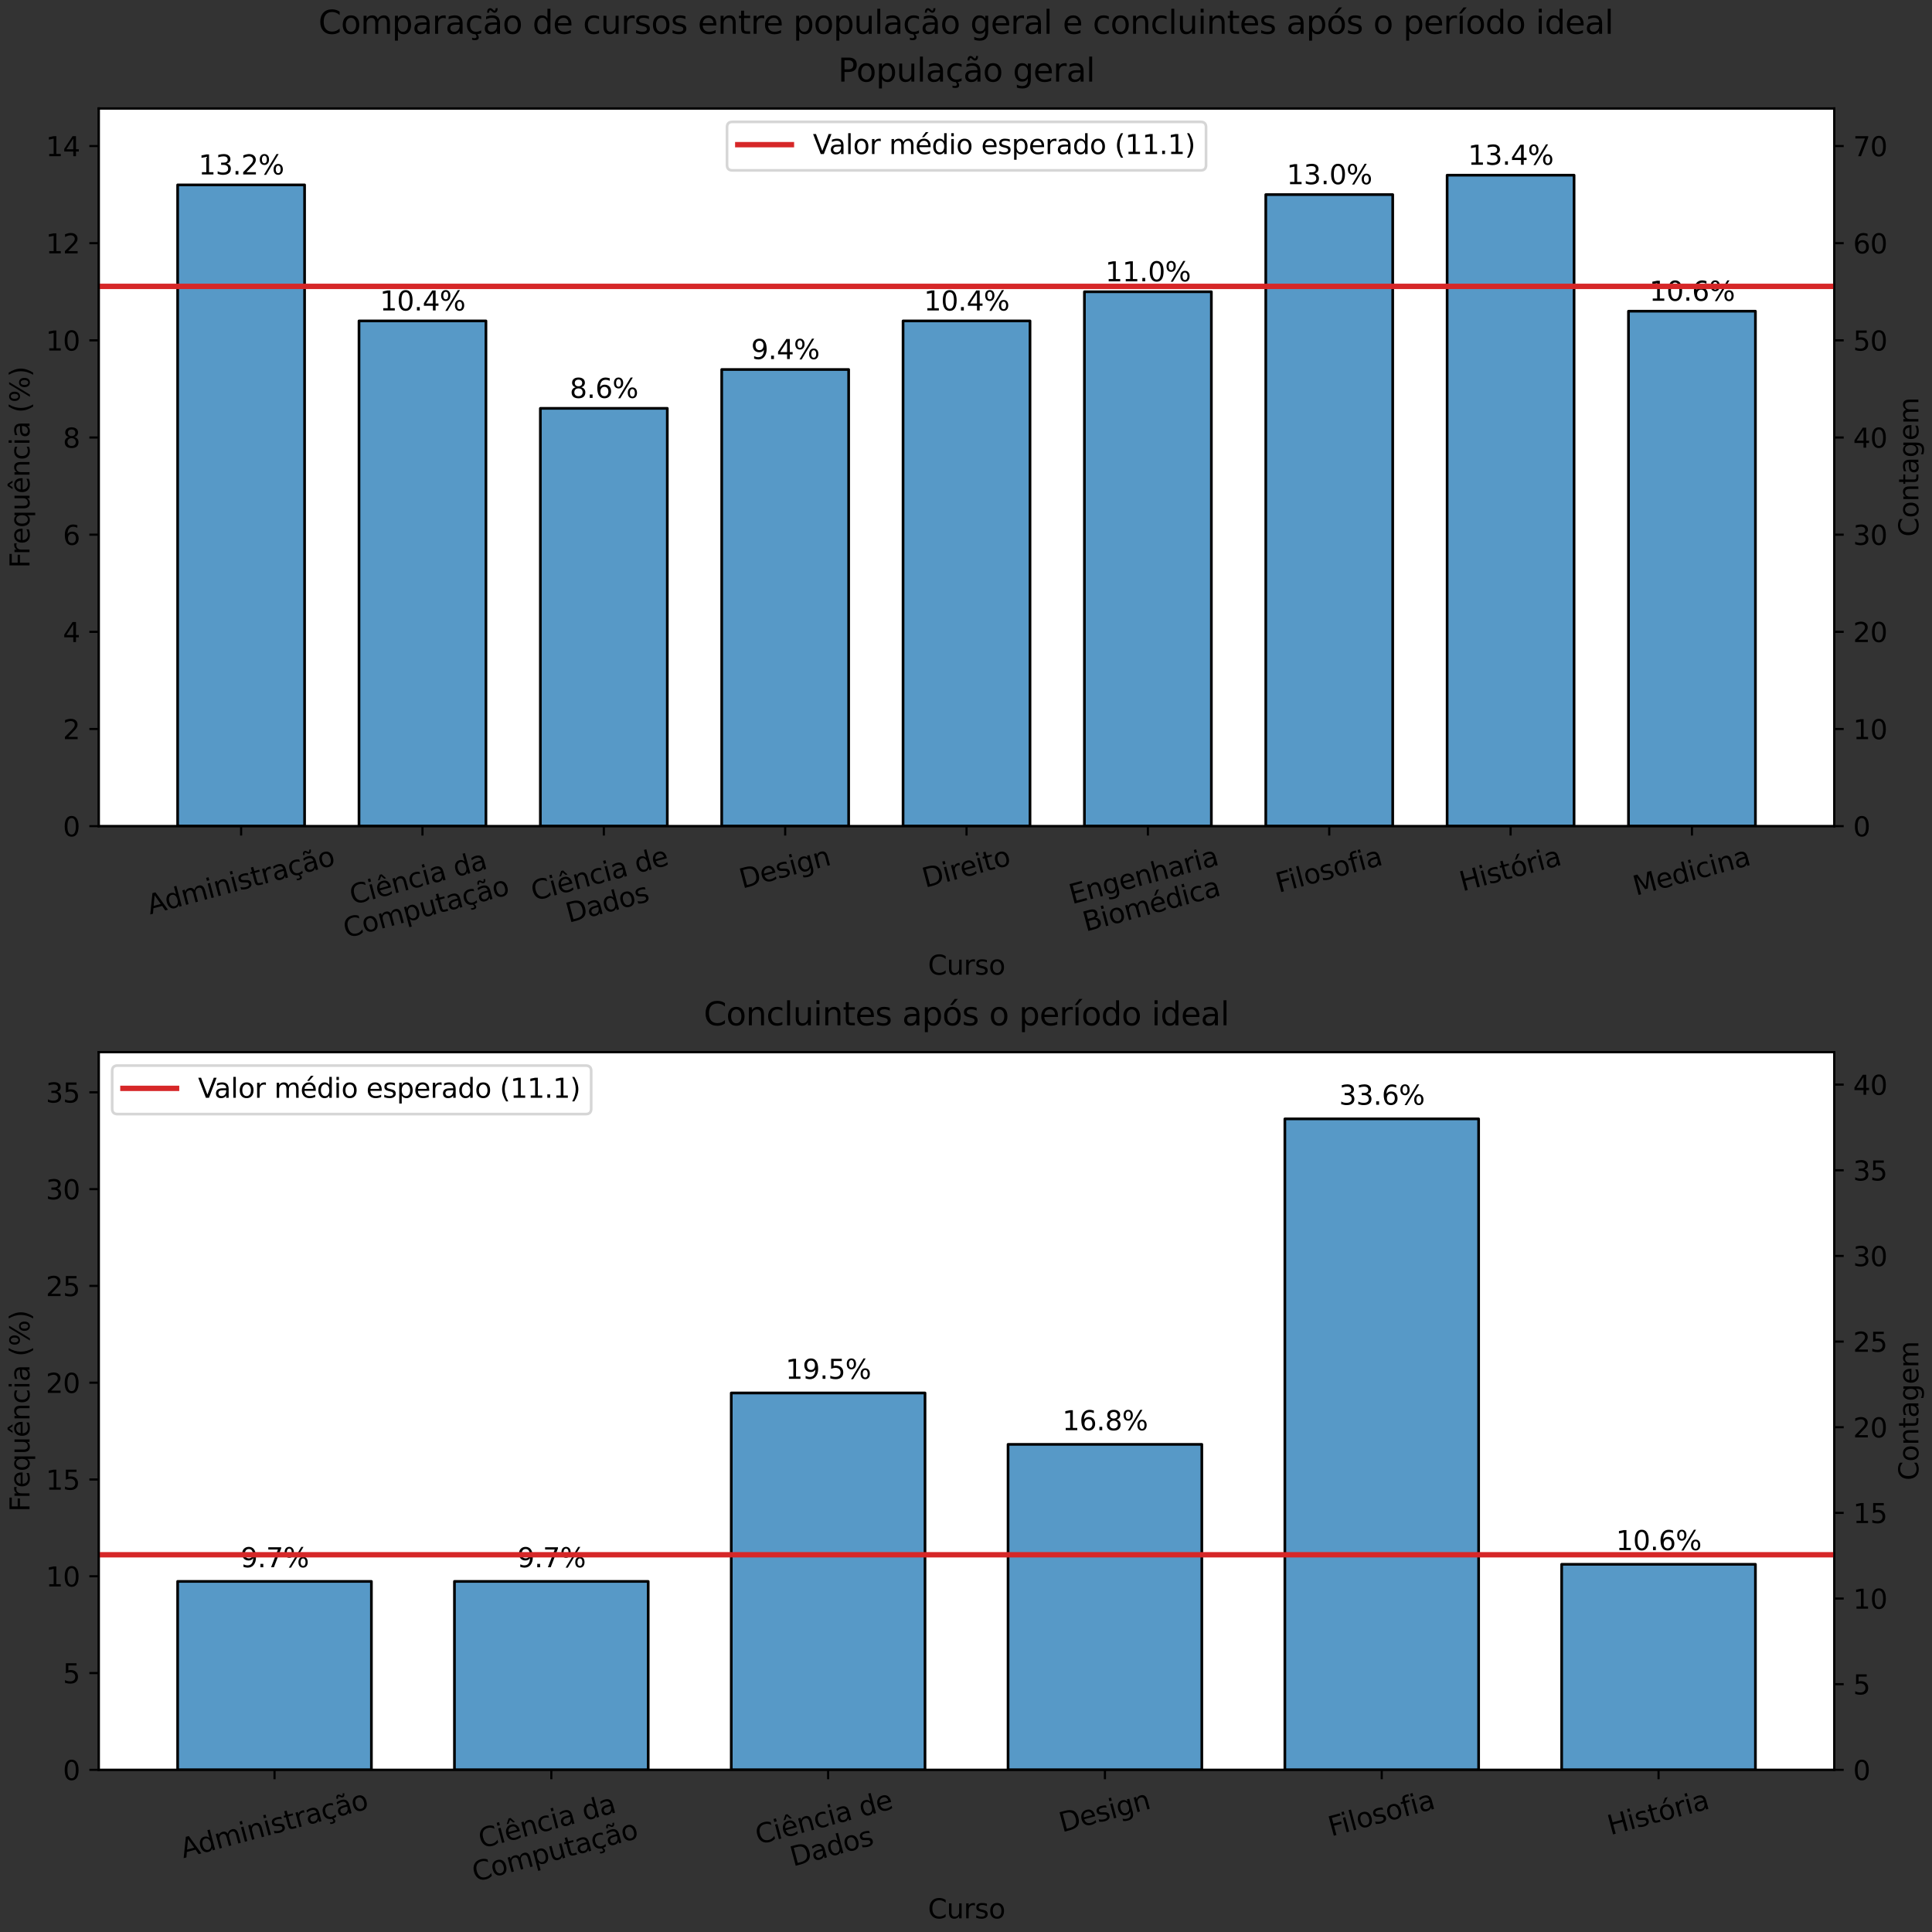 <?xml version="1.0" encoding="utf-8" standalone="no"?>
<!DOCTYPE svg PUBLIC "-//W3C//DTD SVG 1.1//EN"
  "http://www.w3.org/Graphics/SVG/1.1/DTD/svg11.dtd">
<svg xmlns:xlink="http://www.w3.org/1999/xlink" width="720pt" height="720pt" viewBox="0 0 720 720" xmlns="http://www.w3.org/2000/svg" version="1.1">
 <rect x="0" y="0" width="720" height="720" fill="#333333" stroke="none"/>
 <defs>
  <style type="text/css">*{stroke-linejoin: round; stroke-linecap: butt}</style>
 </defs>
 <g id="figure_1">
  <g id="patch_1">
   <path d="M 0 720 
L 720 720 
L 720 0 
L 0 0 
L 0 720 
z
" style="fill: none"/>
  </g>
  <g id="axes_1">
   <g id="patch_2">
    <path d="M 36.803 307.88 
L 683.597 307.88 
L 683.597 40.417 
L 36.803 40.417 
z
" style="fill: #ffffff"/>
   </g>
   <g id="patch_3">
    <path d="M 66.203 307.88 
L 113.513 307.88 
L 113.513 68.904 
L 66.203 68.904 
z
" clip-path="url(#p8a8c0b8ba4)" style="fill: #1f77b4; fill-opacity: 0.75; stroke: #000000; stroke-linejoin: miter"/>
   </g>
   <g id="patch_4">
    <path d="M 133.789 307.88 
L 181.098 307.88 
L 181.098 119.596 
L 133.789 119.596 
z
" clip-path="url(#p8a8c0b8ba4)" style="fill: #1f77b4; fill-opacity: 0.75; stroke: #000000; stroke-linejoin: miter"/>
   </g>
   <g id="patch_5">
    <path d="M 201.374 307.88 
L 248.684 307.88 
L 248.684 152.184 
L 201.374 152.184 
z
" clip-path="url(#p8a8c0b8ba4)" style="fill: #1f77b4; fill-opacity: 0.75; stroke: #000000; stroke-linejoin: miter"/>
   </g>
   <g id="patch_6">
    <path d="M 268.96 307.88 
L 316.269 307.88 
L 316.269 137.7 
L 268.96 137.7 
z
" clip-path="url(#p8a8c0b8ba4)" style="fill: #1f77b4; fill-opacity: 0.75; stroke: #000000; stroke-linejoin: miter"/>
   </g>
   <g id="patch_7">
    <path d="M 336.545 307.88 
L 383.855 307.88 
L 383.855 119.596 
L 336.545 119.596 
z
" clip-path="url(#p8a8c0b8ba4)" style="fill: #1f77b4; fill-opacity: 0.75; stroke: #000000; stroke-linejoin: miter"/>
   </g>
   <g id="patch_8">
    <path d="M 404.131 307.88 
L 451.44 307.88 
L 451.44 108.733 
L 404.131 108.733 
z
" clip-path="url(#p8a8c0b8ba4)" style="fill: #1f77b4; fill-opacity: 0.75; stroke: #000000; stroke-linejoin: miter"/>
   </g>
   <g id="patch_9">
    <path d="M 471.716 307.88 
L 519.026 307.88 
L 519.026 72.525 
L 471.716 72.525 
z
" clip-path="url(#p8a8c0b8ba4)" style="fill: #1f77b4; fill-opacity: 0.75; stroke: #000000; stroke-linejoin: miter"/>
   </g>
   <g id="patch_10">
    <path d="M 539.302 307.88 
L 586.611 307.88 
L 586.611 65.283 
L 539.302 65.283 
z
" clip-path="url(#p8a8c0b8ba4)" style="fill: #1f77b4; fill-opacity: 0.75; stroke: #000000; stroke-linejoin: miter"/>
   </g>
   <g id="patch_11">
    <path d="M 606.887 307.88 
L 654.197 307.88 
L 654.197 115.975 
L 606.887 115.975 
z
" clip-path="url(#p8a8c0b8ba4)" style="fill: #1f77b4; fill-opacity: 0.75; stroke: #000000; stroke-linejoin: miter"/>
   </g>
   <g id="matplotlib.axis_1">
    <g id="xtick_1">
     <g id="line2d_1">
      <defs>
       <path id="mbe5b0a38be" d="M 0 0 
L 0 3.5 
" style="stroke: #000000; stroke-width: 0.8"/>
      </defs>
      <g>
       <use xlink:href="#mbe5b0a38be" x="89.858" y="307.88" style="stroke: #000000; stroke-width: 0.8"/>
      </g>
     </g>
     <g id="text_1">
      <!-- Administração -->
      <g transform="translate(55.916 340.811)rotate(-15)scale(0.1 -0.1)">
       <defs>
        <path id="DejaVuSans-41" d="M 2188 4044 
L 1331 1722 
L 3047 1722 
L 2188 4044 
z
M 1831 4666 
L 2547 4666 
L 4325 0 
L 3669 0 
L 3244 1197 
L 1141 1197 
L 716 0 
L 50 0 
L 1831 4666 
z
" transform="scale(0.016)"/>
        <path id="DejaVuSans-64" d="M 2906 2969 
L 2906 4863 
L 3481 4863 
L 3481 0 
L 2906 0 
L 2906 525 
Q 2725 213 2448 61 
Q 2172 -91 1784 -91 
Q 1150 -91 751 415 
Q 353 922 353 1747 
Q 353 2572 751 3078 
Q 1150 3584 1784 3584 
Q 2172 3584 2448 3432 
Q 2725 3281 2906 2969 
z
M 947 1747 
Q 947 1113 1208 752 
Q 1469 391 1925 391 
Q 2381 391 2643 752 
Q 2906 1113 2906 1747 
Q 2906 2381 2643 2742 
Q 2381 3103 1925 3103 
Q 1469 3103 1208 2742 
Q 947 2381 947 1747 
z
" transform="scale(0.016)"/>
        <path id="DejaVuSans-6d" d="M 3328 2828 
Q 3544 3216 3844 3400 
Q 4144 3584 4550 3584 
Q 5097 3584 5394 3201 
Q 5691 2819 5691 2113 
L 5691 0 
L 5113 0 
L 5113 2094 
Q 5113 2597 4934 2840 
Q 4756 3084 4391 3084 
Q 3944 3084 3684 2787 
Q 3425 2491 3425 1978 
L 3425 0 
L 2847 0 
L 2847 2094 
Q 2847 2600 2669 2842 
Q 2491 3084 2119 3084 
Q 1678 3084 1418 2786 
Q 1159 2488 1159 1978 
L 1159 0 
L 581 0 
L 581 3500 
L 1159 3500 
L 1159 2956 
Q 1356 3278 1631 3431 
Q 1906 3584 2284 3584 
Q 2666 3584 2933 3390 
Q 3200 3197 3328 2828 
z
" transform="scale(0.016)"/>
        <path id="DejaVuSans-69" d="M 603 3500 
L 1178 3500 
L 1178 0 
L 603 0 
L 603 3500 
z
M 603 4863 
L 1178 4863 
L 1178 4134 
L 603 4134 
L 603 4863 
z
" transform="scale(0.016)"/>
        <path id="DejaVuSans-6e" d="M 3513 2113 
L 3513 0 
L 2938 0 
L 2938 2094 
Q 2938 2591 2744 2837 
Q 2550 3084 2163 3084 
Q 1697 3084 1428 2787 
Q 1159 2491 1159 1978 
L 1159 0 
L 581 0 
L 581 3500 
L 1159 3500 
L 1159 2956 
Q 1366 3272 1645 3428 
Q 1925 3584 2291 3584 
Q 2894 3584 3203 3211 
Q 3513 2838 3513 2113 
z
" transform="scale(0.016)"/>
        <path id="DejaVuSans-73" d="M 2834 3397 
L 2834 2853 
Q 2591 2978 2328 3040 
Q 2066 3103 1784 3103 
Q 1356 3103 1142 2972 
Q 928 2841 928 2578 
Q 928 2378 1081 2264 
Q 1234 2150 1697 2047 
L 1894 2003 
Q 2506 1872 2764 1633 
Q 3022 1394 3022 966 
Q 3022 478 2636 193 
Q 2250 -91 1575 -91 
Q 1294 -91 989 -36 
Q 684 19 347 128 
L 347 722 
Q 666 556 975 473 
Q 1284 391 1588 391 
Q 1994 391 2212 530 
Q 2431 669 2431 922 
Q 2431 1156 2273 1281 
Q 2116 1406 1581 1522 
L 1381 1569 
Q 847 1681 609 1914 
Q 372 2147 372 2553 
Q 372 3047 722 3315 
Q 1072 3584 1716 3584 
Q 2034 3584 2315 3537 
Q 2597 3491 2834 3397 
z
" transform="scale(0.016)"/>
        <path id="DejaVuSans-74" d="M 1172 4494 
L 1172 3500 
L 2356 3500 
L 2356 3053 
L 1172 3053 
L 1172 1153 
Q 1172 725 1289 603 
Q 1406 481 1766 481 
L 2356 481 
L 2356 0 
L 1766 0 
Q 1100 0 847 248 
Q 594 497 594 1153 
L 594 3053 
L 172 3053 
L 172 3500 
L 594 3500 
L 594 4494 
L 1172 4494 
z
" transform="scale(0.016)"/>
        <path id="DejaVuSans-72" d="M 2631 2963 
Q 2534 3019 2420 3045 
Q 2306 3072 2169 3072 
Q 1681 3072 1420 2755 
Q 1159 2438 1159 1844 
L 1159 0 
L 581 0 
L 581 3500 
L 1159 3500 
L 1159 2956 
Q 1341 3275 1631 3429 
Q 1922 3584 2338 3584 
Q 2397 3584 2469 3576 
Q 2541 3569 2628 3553 
L 2631 2963 
z
" transform="scale(0.016)"/>
        <path id="DejaVuSans-61" d="M 2194 1759 
Q 1497 1759 1228 1600 
Q 959 1441 959 1056 
Q 959 750 1161 570 
Q 1363 391 1709 391 
Q 2188 391 2477 730 
Q 2766 1069 2766 1631 
L 2766 1759 
L 2194 1759 
z
M 3341 1997 
L 3341 0 
L 2766 0 
L 2766 531 
Q 2569 213 2275 61 
Q 1981 -91 1556 -91 
Q 1019 -91 701 211 
Q 384 513 384 1019 
Q 384 1609 779 1909 
Q 1175 2209 1959 2209 
L 2766 2209 
L 2766 2266 
Q 2766 2663 2505 2880 
Q 2244 3097 1772 3097 
Q 1472 3097 1187 3025 
Q 903 2953 641 2809 
L 641 3341 
Q 956 3463 1253 3523 
Q 1550 3584 1831 3584 
Q 2591 3584 2966 3190 
Q 3341 2797 3341 1997 
z
" transform="scale(0.016)"/>
        <path id="DejaVuSans-e7" d="M 3122 3366 
L 3122 2828 
Q 2878 2963 2633 3030 
Q 2388 3097 2138 3097 
Q 1578 3097 1268 2742 
Q 959 2388 959 1747 
Q 959 1106 1268 751 
Q 1578 397 2138 397 
Q 2388 397 2633 464 
Q 2878 531 3122 666 
L 3122 134 
Q 2881 22 2623 -34 
Q 2366 -91 2075 -91 
Q 1284 -91 818 406 
Q 353 903 353 1747 
Q 353 2603 823 3093 
Q 1294 3584 2113 3584 
Q 2378 3584 2631 3529 
Q 2884 3475 3122 3366 
z
M 2309 0 
Q 2481 -194 2565 -358 
Q 2650 -522 2650 -672 
Q 2650 -950 2462 -1092 
Q 2275 -1234 1906 -1234 
Q 1763 -1234 1627 -1215 
Q 1491 -1197 1356 -1159 
L 1356 -750 
Q 1463 -803 1578 -826 
Q 1694 -850 1841 -850 
Q 2025 -850 2119 -775 
Q 2213 -700 2213 -556 
Q 2213 -463 2145 -327 
Q 2078 -191 1938 0 
L 2309 0 
z
" transform="scale(0.016)"/>
        <path id="DejaVuSans-e3" d="M 2194 1759 
Q 1497 1759 1228 1600 
Q 959 1441 959 1056 
Q 959 750 1161 570 
Q 1363 391 1709 391 
Q 2188 391 2477 730 
Q 2766 1069 2766 1631 
L 2766 1759 
L 2194 1759 
z
M 3341 1997 
L 3341 0 
L 2766 0 
L 2766 531 
Q 2569 213 2275 61 
Q 1981 -91 1556 -91 
Q 1019 -91 701 211 
Q 384 513 384 1019 
Q 384 1609 779 1909 
Q 1175 2209 1959 2209 
L 2766 2209 
L 2766 2266 
Q 2766 2663 2505 2880 
Q 2244 3097 1772 3097 
Q 1472 3097 1187 3025 
Q 903 2953 641 2809 
L 641 3341 
Q 956 3463 1253 3523 
Q 1550 3584 1831 3584 
Q 2591 3584 2966 3190 
Q 3341 2797 3341 1997 
z
M 1844 4281 
L 1666 4453 
Q 1597 4516 1545 4545 
Q 1494 4575 1453 4575 
Q 1334 4575 1278 4461 
Q 1222 4347 1216 4091 
L 825 4091 
Q 831 4513 990 4742 
Q 1150 4972 1434 4972 
Q 1553 4972 1653 4928 
Q 1753 4884 1869 4781 
L 2047 4609 
Q 2116 4547 2167 4517 
Q 2219 4488 2259 4488 
Q 2378 4488 2434 4602 
Q 2491 4716 2497 4972 
L 2888 4972 
Q 2881 4550 2722 4320 
Q 2563 4091 2278 4091 
Q 2159 4091 2059 4134 
Q 1959 4178 1844 4281 
z
" transform="scale(0.016)"/>
        <path id="DejaVuSans-6f" d="M 1959 3097 
Q 1497 3097 1228 2736 
Q 959 2375 959 1747 
Q 959 1119 1226 758 
Q 1494 397 1959 397 
Q 2419 397 2687 759 
Q 2956 1122 2956 1747 
Q 2956 2369 2687 2733 
Q 2419 3097 1959 3097 
z
M 1959 3584 
Q 2709 3584 3137 3096 
Q 3566 2609 3566 1747 
Q 3566 888 3137 398 
Q 2709 -91 1959 -91 
Q 1206 -91 779 398 
Q 353 888 353 1747 
Q 353 2609 779 3096 
Q 1206 3584 1959 3584 
z
" transform="scale(0.016)"/>
       </defs>
       <use xlink:href="#DejaVuSans-41"/>
       <use xlink:href="#DejaVuSans-64" x="66.658"/>
       <use xlink:href="#DejaVuSans-6d" x="130.135"/>
       <use xlink:href="#DejaVuSans-69" x="227.547"/>
       <use xlink:href="#DejaVuSans-6e" x="255.33"/>
       <use xlink:href="#DejaVuSans-69" x="318.709"/>
       <use xlink:href="#DejaVuSans-73" x="346.492"/>
       <use xlink:href="#DejaVuSans-74" x="398.592"/>
       <use xlink:href="#DejaVuSans-72" x="437.801"/>
       <use xlink:href="#DejaVuSans-61" x="478.914"/>
       <use xlink:href="#DejaVuSans-e7" x="540.193"/>
       <use xlink:href="#DejaVuSans-e3" x="595.174"/>
       <use xlink:href="#DejaVuSans-6f" x="656.453"/>
      </g>
     </g>
    </g>
    <g id="xtick_2">
     <g id="line2d_2">
      <g>
       <use xlink:href="#mbe5b0a38be" x="157.443" y="307.88" style="stroke: #000000; stroke-width: 0.8"/>
      </g>
     </g>
     <g id="text_2">
      <!-- Ciência da -->
      <g transform="translate(131.418 337.184)rotate(-15)scale(0.1 -0.1)">
       <defs>
        <path id="DejaVuSans-43" d="M 4122 4306 
L 4122 3641 
Q 3803 3938 3442 4084 
Q 3081 4231 2675 4231 
Q 1875 4231 1450 3742 
Q 1025 3253 1025 2328 
Q 1025 1406 1450 917 
Q 1875 428 2675 428 
Q 3081 428 3442 575 
Q 3803 722 4122 1019 
L 4122 359 
Q 3791 134 3420 21 
Q 3050 -91 2638 -91 
Q 1578 -91 968 557 
Q 359 1206 359 2328 
Q 359 3453 968 4101 
Q 1578 4750 2638 4750 
Q 3056 4750 3426 4639 
Q 3797 4528 4122 4306 
z
" transform="scale(0.016)"/>
        <path id="DejaVuSans-ea" d="M 3597 1894 
L 3597 1613 
L 953 1613 
Q 991 1019 1311 708 
Q 1631 397 2203 397 
Q 2534 397 2845 478 
Q 3156 559 3463 722 
L 3463 178 
Q 3153 47 2828 -22 
Q 2503 -91 2169 -91 
Q 1331 -91 842 396 
Q 353 884 353 1716 
Q 353 2575 817 3079 
Q 1281 3584 2069 3584 
Q 2775 3584 3186 3129 
Q 3597 2675 3597 1894 
z
M 3022 2063 
Q 3016 2534 2758 2815 
Q 2500 3097 2075 3097 
Q 1594 3097 1305 2825 
Q 1016 2553 972 2059 
L 3022 2063 
z
M 1803 5119 
L 2266 5119 
L 3031 3944 
L 2597 3944 
L 2034 4709 
L 1472 3944 
L 1038 3944 
L 1803 5119 
z
" transform="scale(0.016)"/>
        <path id="DejaVuSans-63" d="M 3122 3366 
L 3122 2828 
Q 2878 2963 2633 3030 
Q 2388 3097 2138 3097 
Q 1578 3097 1268 2742 
Q 959 2388 959 1747 
Q 959 1106 1268 751 
Q 1578 397 2138 397 
Q 2388 397 2633 464 
Q 2878 531 3122 666 
L 3122 134 
Q 2881 22 2623 -34 
Q 2366 -91 2075 -91 
Q 1284 -91 818 406 
Q 353 903 353 1747 
Q 353 2603 823 3093 
Q 1294 3584 2113 3584 
Q 2378 3584 2631 3529 
Q 2884 3475 3122 3366 
z
" transform="scale(0.016)"/>
        <path id="DejaVuSans-20" transform="scale(0.016)"/>
       </defs>
       <use xlink:href="#DejaVuSans-43"/>
       <use xlink:href="#DejaVuSans-69" x="69.824"/>
       <use xlink:href="#DejaVuSans-ea" x="97.607"/>
       <use xlink:href="#DejaVuSans-6e" x="159.131"/>
       <use xlink:href="#DejaVuSans-63" x="222.51"/>
       <use xlink:href="#DejaVuSans-69" x="277.49"/>
       <use xlink:href="#DejaVuSans-61" x="305.273"/>
       <use xlink:href="#DejaVuSans-20" x="366.553"/>
       <use xlink:href="#DejaVuSans-64" x="398.34"/>
       <use xlink:href="#DejaVuSans-61" x="461.816"/>
      </g>
      <!-- Computação -->
      <g transform="translate(129.051 349.622)rotate(-15)scale(0.1 -0.1)">
       <defs>
        <path id="DejaVuSans-70" d="M 1159 525 
L 1159 -1331 
L 581 -1331 
L 581 3500 
L 1159 3500 
L 1159 2969 
Q 1341 3281 1617 3432 
Q 1894 3584 2278 3584 
Q 2916 3584 3314 3078 
Q 3713 2572 3713 1747 
Q 3713 922 3314 415 
Q 2916 -91 2278 -91 
Q 1894 -91 1617 61 
Q 1341 213 1159 525 
z
M 3116 1747 
Q 3116 2381 2855 2742 
Q 2594 3103 2138 3103 
Q 1681 3103 1420 2742 
Q 1159 2381 1159 1747 
Q 1159 1113 1420 752 
Q 1681 391 2138 391 
Q 2594 391 2855 752 
Q 3116 1113 3116 1747 
z
" transform="scale(0.016)"/>
        <path id="DejaVuSans-75" d="M 544 1381 
L 544 3500 
L 1119 3500 
L 1119 1403 
Q 1119 906 1312 657 
Q 1506 409 1894 409 
Q 2359 409 2629 706 
Q 2900 1003 2900 1516 
L 2900 3500 
L 3475 3500 
L 3475 0 
L 2900 0 
L 2900 538 
Q 2691 219 2414 64 
Q 2138 -91 1772 -91 
Q 1169 -91 856 284 
Q 544 659 544 1381 
z
M 1991 3584 
L 1991 3584 
z
" transform="scale(0.016)"/>
       </defs>
       <use xlink:href="#DejaVuSans-43"/>
       <use xlink:href="#DejaVuSans-6f" x="69.824"/>
       <use xlink:href="#DejaVuSans-6d" x="131.006"/>
       <use xlink:href="#DejaVuSans-70" x="228.418"/>
       <use xlink:href="#DejaVuSans-75" x="291.895"/>
       <use xlink:href="#DejaVuSans-74" x="355.273"/>
       <use xlink:href="#DejaVuSans-61" x="394.482"/>
       <use xlink:href="#DejaVuSans-e7" x="455.762"/>
       <use xlink:href="#DejaVuSans-e3" x="510.742"/>
       <use xlink:href="#DejaVuSans-6f" x="572.021"/>
      </g>
     </g>
    </g>
    <g id="xtick_3">
     <g id="line2d_3">
      <g>
       <use xlink:href="#mbe5b0a38be" x="225.029" y="307.88" style="stroke: #000000; stroke-width: 0.8"/>
      </g>
     </g>
     <g id="text_3">
      <!-- Ciência de -->
      <g transform="translate(199.018 335.765)rotate(-15)scale(0.1 -0.1)">
       <defs>
        <path id="DejaVuSans-65" d="M 3597 1894 
L 3597 1613 
L 953 1613 
Q 991 1019 1311 708 
Q 1631 397 2203 397 
Q 2534 397 2845 478 
Q 3156 559 3463 722 
L 3463 178 
Q 3153 47 2828 -22 
Q 2503 -91 2169 -91 
Q 1331 -91 842 396 
Q 353 884 353 1716 
Q 353 2575 817 3079 
Q 1281 3584 2069 3584 
Q 2775 3584 3186 3129 
Q 3597 2675 3597 1894 
z
M 3022 2063 
Q 3016 2534 2758 2815 
Q 2500 3097 2075 3097 
Q 1594 3097 1305 2825 
Q 1016 2553 972 2059 
L 3022 2063 
z
" transform="scale(0.016)"/>
       </defs>
       <use xlink:href="#DejaVuSans-43"/>
       <use xlink:href="#DejaVuSans-69" x="69.824"/>
       <use xlink:href="#DejaVuSans-ea" x="97.607"/>
       <use xlink:href="#DejaVuSans-6e" x="159.131"/>
       <use xlink:href="#DejaVuSans-63" x="222.51"/>
       <use xlink:href="#DejaVuSans-69" x="277.49"/>
       <use xlink:href="#DejaVuSans-61" x="305.273"/>
       <use xlink:href="#DejaVuSans-20" x="366.553"/>
       <use xlink:href="#DejaVuSans-64" x="398.34"/>
       <use xlink:href="#DejaVuSans-65" x="461.816"/>
      </g>
      <!-- Dados -->
      <g transform="translate(211.977 343.886)rotate(-15)scale(0.1 -0.1)">
       <defs>
        <path id="DejaVuSans-44" d="M 1259 4147 
L 1259 519 
L 2022 519 
Q 2988 519 3436 956 
Q 3884 1394 3884 2338 
Q 3884 3275 3436 3711 
Q 2988 4147 2022 4147 
L 1259 4147 
z
M 628 4666 
L 1925 4666 
Q 3281 4666 3915 4102 
Q 4550 3538 4550 2338 
Q 4550 1131 3912 565 
Q 3275 0 1925 0 
L 628 0 
L 628 4666 
z
" transform="scale(0.016)"/>
       </defs>
       <use xlink:href="#DejaVuSans-44"/>
       <use xlink:href="#DejaVuSans-61" x="77.002"/>
       <use xlink:href="#DejaVuSans-64" x="138.281"/>
       <use xlink:href="#DejaVuSans-6f" x="201.758"/>
       <use xlink:href="#DejaVuSans-73" x="262.939"/>
      </g>
     </g>
    </g>
    <g id="xtick_4">
     <g id="line2d_4">
      <g>
       <use xlink:href="#mbe5b0a38be" x="292.614" y="307.88" style="stroke: #000000; stroke-width: 0.8"/>
      </g>
     </g>
     <g id="text_4">
      <!-- Design -->
      <g transform="translate(276.654 331.156)rotate(-15)scale(0.1 -0.1)">
       <defs>
        <path id="DejaVuSans-67" d="M 2906 1791 
Q 2906 2416 2648 2759 
Q 2391 3103 1925 3103 
Q 1463 3103 1205 2759 
Q 947 2416 947 1791 
Q 947 1169 1205 825 
Q 1463 481 1925 481 
Q 2391 481 2648 825 
Q 2906 1169 2906 1791 
z
M 3481 434 
Q 3481 -459 3084 -895 
Q 2688 -1331 1869 -1331 
Q 1566 -1331 1297 -1286 
Q 1028 -1241 775 -1147 
L 775 -588 
Q 1028 -725 1275 -790 
Q 1522 -856 1778 -856 
Q 2344 -856 2625 -561 
Q 2906 -266 2906 331 
L 2906 616 
Q 2728 306 2450 153 
Q 2172 0 1784 0 
Q 1141 0 747 490 
Q 353 981 353 1791 
Q 353 2603 747 3093 
Q 1141 3584 1784 3584 
Q 2172 3584 2450 3431 
Q 2728 3278 2906 2969 
L 2906 3500 
L 3481 3500 
L 3481 434 
z
" transform="scale(0.016)"/>
       </defs>
       <use xlink:href="#DejaVuSans-44"/>
       <use xlink:href="#DejaVuSans-65" x="77.002"/>
       <use xlink:href="#DejaVuSans-73" x="138.525"/>
       <use xlink:href="#DejaVuSans-69" x="190.625"/>
       <use xlink:href="#DejaVuSans-67" x="218.408"/>
       <use xlink:href="#DejaVuSans-6e" x="281.885"/>
      </g>
     </g>
    </g>
    <g id="xtick_5">
     <g id="line2d_5">
      <g>
       <use xlink:href="#mbe5b0a38be" x="360.2" y="307.88" style="stroke: #000000; stroke-width: 0.8"/>
      </g>
     </g>
     <g id="text_5">
      <!-- Direito -->
      <g transform="translate(344.815 330.847)rotate(-15)scale(0.1 -0.1)">
       <use xlink:href="#DejaVuSans-44"/>
       <use xlink:href="#DejaVuSans-69" x="77.002"/>
       <use xlink:href="#DejaVuSans-72" x="104.785"/>
       <use xlink:href="#DejaVuSans-65" x="143.648"/>
       <use xlink:href="#DejaVuSans-69" x="205.172"/>
       <use xlink:href="#DejaVuSans-74" x="232.955"/>
       <use xlink:href="#DejaVuSans-6f" x="272.164"/>
      </g>
     </g>
    </g>
    <g id="xtick_6">
     <g id="line2d_6">
      <g>
       <use xlink:href="#mbe5b0a38be" x="427.786" y="307.88" style="stroke: #000000; stroke-width: 0.8"/>
      </g>
     </g>
     <g id="text_6">
      <!-- Engenharia -->
      <g transform="translate(399.532 336.967)rotate(-15)scale(0.1 -0.1)">
       <defs>
        <path id="DejaVuSans-45" d="M 628 4666 
L 3578 4666 
L 3578 4134 
L 1259 4134 
L 1259 2753 
L 3481 2753 
L 3481 2222 
L 1259 2222 
L 1259 531 
L 3634 531 
L 3634 0 
L 628 0 
L 628 4666 
z
" transform="scale(0.016)"/>
        <path id="DejaVuSans-68" d="M 3513 2113 
L 3513 0 
L 2938 0 
L 2938 2094 
Q 2938 2591 2744 2837 
Q 2550 3084 2163 3084 
Q 1697 3084 1428 2787 
Q 1159 2491 1159 1978 
L 1159 0 
L 581 0 
L 581 4863 
L 1159 4863 
L 1159 2956 
Q 1366 3272 1645 3428 
Q 1925 3584 2291 3584 
Q 2894 3584 3203 3211 
Q 3513 2838 3513 2113 
z
" transform="scale(0.016)"/>
       </defs>
       <use xlink:href="#DejaVuSans-45"/>
       <use xlink:href="#DejaVuSans-6e" x="63.184"/>
       <use xlink:href="#DejaVuSans-67" x="126.562"/>
       <use xlink:href="#DejaVuSans-65" x="190.039"/>
       <use xlink:href="#DejaVuSans-6e" x="251.562"/>
       <use xlink:href="#DejaVuSans-68" x="314.941"/>
       <use xlink:href="#DejaVuSans-61" x="378.32"/>
       <use xlink:href="#DejaVuSans-72" x="439.6"/>
       <use xlink:href="#DejaVuSans-69" x="480.713"/>
       <use xlink:href="#DejaVuSans-61" x="508.496"/>
      </g>
      <!-- Biomédica -->
      <g transform="translate(404.639 347.191)rotate(-15)scale(0.1 -0.1)">
       <defs>
        <path id="DejaVuSans-42" d="M 1259 2228 
L 1259 519 
L 2272 519 
Q 2781 519 3026 730 
Q 3272 941 3272 1375 
Q 3272 1813 3026 2020 
Q 2781 2228 2272 2228 
L 1259 2228 
z
M 1259 4147 
L 1259 2741 
L 2194 2741 
Q 2656 2741 2882 2914 
Q 3109 3088 3109 3444 
Q 3109 3797 2882 3972 
Q 2656 4147 2194 4147 
L 1259 4147 
z
M 628 4666 
L 2241 4666 
Q 2963 4666 3353 4366 
Q 3744 4066 3744 3513 
Q 3744 3084 3544 2831 
Q 3344 2578 2956 2516 
Q 3422 2416 3680 2098 
Q 3938 1781 3938 1306 
Q 3938 681 3513 340 
Q 3088 0 2303 0 
L 628 0 
L 628 4666 
z
" transform="scale(0.016)"/>
        <path id="DejaVuSans-e9" d="M 3597 1894 
L 3597 1613 
L 953 1613 
Q 991 1019 1311 708 
Q 1631 397 2203 397 
Q 2534 397 2845 478 
Q 3156 559 3463 722 
L 3463 178 
Q 3153 47 2828 -22 
Q 2503 -91 2169 -91 
Q 1331 -91 842 396 
Q 353 884 353 1716 
Q 353 2575 817 3079 
Q 1281 3584 2069 3584 
Q 2775 3584 3186 3129 
Q 3597 2675 3597 1894 
z
M 3022 2063 
Q 3016 2534 2758 2815 
Q 2500 3097 2075 3097 
Q 1594 3097 1305 2825 
Q 1016 2553 972 2059 
L 3022 2063 
z
M 2469 5119 
L 3091 5119 
L 2072 3944 
L 1594 3944 
L 2469 5119 
z
" transform="scale(0.016)"/>
       </defs>
       <use xlink:href="#DejaVuSans-42"/>
       <use xlink:href="#DejaVuSans-69" x="68.604"/>
       <use xlink:href="#DejaVuSans-6f" x="96.387"/>
       <use xlink:href="#DejaVuSans-6d" x="157.568"/>
       <use xlink:href="#DejaVuSans-e9" x="254.98"/>
       <use xlink:href="#DejaVuSans-64" x="316.504"/>
       <use xlink:href="#DejaVuSans-69" x="379.98"/>
       <use xlink:href="#DejaVuSans-63" x="407.764"/>
       <use xlink:href="#DejaVuSans-61" x="462.744"/>
      </g>
     </g>
    </g>
    <g id="xtick_7">
     <g id="line2d_7">
      <g>
       <use xlink:href="#mbe5b0a38be" x="495.371" y="307.88" style="stroke: #000000; stroke-width: 0.8"/>
      </g>
     </g>
     <g id="text_7">
      <!-- Filosofia -->
      <g transform="translate(476.546 332.691)rotate(-15)scale(0.1 -0.1)">
       <defs>
        <path id="DejaVuSans-46" d="M 628 4666 
L 3309 4666 
L 3309 4134 
L 1259 4134 
L 1259 2759 
L 3109 2759 
L 3109 2228 
L 1259 2228 
L 1259 0 
L 628 0 
L 628 4666 
z
" transform="scale(0.016)"/>
        <path id="DejaVuSans-6c" d="M 603 4863 
L 1178 4863 
L 1178 0 
L 603 0 
L 603 4863 
z
" transform="scale(0.016)"/>
        <path id="DejaVuSans-66" d="M 2375 4863 
L 2375 4384 
L 1825 4384 
Q 1516 4384 1395 4259 
Q 1275 4134 1275 3809 
L 1275 3500 
L 2222 3500 
L 2222 3053 
L 1275 3053 
L 1275 0 
L 697 0 
L 697 3053 
L 147 3053 
L 147 3500 
L 697 3500 
L 697 3744 
Q 697 4328 969 4595 
Q 1241 4863 1831 4863 
L 2375 4863 
z
" transform="scale(0.016)"/>
       </defs>
       <use xlink:href="#DejaVuSans-46"/>
       <use xlink:href="#DejaVuSans-69" x="50.27"/>
       <use xlink:href="#DejaVuSans-6c" x="78.053"/>
       <use xlink:href="#DejaVuSans-6f" x="105.836"/>
       <use xlink:href="#DejaVuSans-73" x="167.018"/>
       <use xlink:href="#DejaVuSans-6f" x="219.117"/>
       <use xlink:href="#DejaVuSans-66" x="280.299"/>
       <use xlink:href="#DejaVuSans-69" x="315.504"/>
       <use xlink:href="#DejaVuSans-61" x="343.287"/>
      </g>
     </g>
    </g>
    <g id="xtick_8">
     <g id="line2d_8">
      <g>
       <use xlink:href="#mbe5b0a38be" x="562.957" y="307.88" style="stroke: #000000; stroke-width: 0.8"/>
      </g>
     </g>
     <g id="text_8">
      <!-- História -->
      <g transform="translate(545.046 332.201)rotate(-15)scale(0.1 -0.1)">
       <defs>
        <path id="DejaVuSans-48" d="M 628 4666 
L 1259 4666 
L 1259 2753 
L 3553 2753 
L 3553 4666 
L 4184 4666 
L 4184 0 
L 3553 0 
L 3553 2222 
L 1259 2222 
L 1259 0 
L 628 0 
L 628 4666 
z
" transform="scale(0.016)"/>
        <path id="DejaVuSans-f3" d="M 1959 3097 
Q 1497 3097 1228 2736 
Q 959 2375 959 1747 
Q 959 1119 1226 758 
Q 1494 397 1959 397 
Q 2419 397 2687 759 
Q 2956 1122 2956 1747 
Q 2956 2369 2687 2733 
Q 2419 3097 1959 3097 
z
M 1959 3584 
Q 2709 3584 3137 3096 
Q 3566 2609 3566 1747 
Q 3566 888 3137 398 
Q 2709 -91 1959 -91 
Q 1206 -91 779 398 
Q 353 888 353 1747 
Q 353 2609 779 3096 
Q 1206 3584 1959 3584 
z
M 2394 5119 
L 3016 5119 
L 1997 3944 
L 1519 3944 
L 2394 5119 
z
" transform="scale(0.016)"/>
       </defs>
       <use xlink:href="#DejaVuSans-48"/>
       <use xlink:href="#DejaVuSans-69" x="75.195"/>
       <use xlink:href="#DejaVuSans-73" x="102.979"/>
       <use xlink:href="#DejaVuSans-74" x="155.078"/>
       <use xlink:href="#DejaVuSans-f3" x="194.287"/>
       <use xlink:href="#DejaVuSans-72" x="255.469"/>
       <use xlink:href="#DejaVuSans-69" x="296.582"/>
       <use xlink:href="#DejaVuSans-61" x="324.365"/>
      </g>
     </g>
    </g>
    <g id="xtick_9">
     <g id="line2d_9">
      <g>
       <use xlink:href="#mbe5b0a38be" x="630.542" y="307.88" style="stroke: #000000; stroke-width: 0.8"/>
      </g>
     </g>
     <g id="text_9">
      <!-- Medicina -->
      <g transform="translate(609.692 333.776)rotate(-15)scale(0.1 -0.1)">
       <defs>
        <path id="DejaVuSans-4d" d="M 628 4666 
L 1569 4666 
L 2759 1491 
L 3956 4666 
L 4897 4666 
L 4897 0 
L 4281 0 
L 4281 4097 
L 3078 897 
L 2444 897 
L 1241 4097 
L 1241 0 
L 628 0 
L 628 4666 
z
" transform="scale(0.016)"/>
       </defs>
       <use xlink:href="#DejaVuSans-4d"/>
       <use xlink:href="#DejaVuSans-65" x="86.279"/>
       <use xlink:href="#DejaVuSans-64" x="147.803"/>
       <use xlink:href="#DejaVuSans-69" x="211.279"/>
       <use xlink:href="#DejaVuSans-63" x="239.062"/>
       <use xlink:href="#DejaVuSans-69" x="294.043"/>
       <use xlink:href="#DejaVuSans-6e" x="321.826"/>
       <use xlink:href="#DejaVuSans-61" x="385.205"/>
      </g>
     </g>
    </g>
    <g id="text_10">
     <!-- Curso -->
     <g transform="translate(345.82 363.23)scale(0.1 -0.1)">
      <use xlink:href="#DejaVuSans-43"/>
      <use xlink:href="#DejaVuSans-75" x="69.824"/>
      <use xlink:href="#DejaVuSans-72" x="133.203"/>
      <use xlink:href="#DejaVuSans-73" x="174.316"/>
      <use xlink:href="#DejaVuSans-6f" x="226.416"/>
     </g>
    </g>
   </g>
   <g id="matplotlib.axis_2">
    <g id="ytick_1">
     <g id="line2d_10">
      <defs>
       <path id="mb858787e58" d="M 0 0 
L 3.5 0 
" style="stroke: #000000; stroke-width: 0.8"/>
      </defs>
      <g>
       <use xlink:href="#mb858787e58" x="683.597" y="307.88" style="stroke: #000000; stroke-width: 0.8"/>
      </g>
     </g>
     <g id="text_11">
      <!-- 0 -->
      <g transform="translate(690.597 311.679)scale(0.1 -0.1)">
       <defs>
        <path id="DejaVuSans-30" d="M 2034 4250 
Q 1547 4250 1301 3770 
Q 1056 3291 1056 2328 
Q 1056 1369 1301 889 
Q 1547 409 2034 409 
Q 2525 409 2770 889 
Q 3016 1369 3016 2328 
Q 3016 3291 2770 3770 
Q 2525 4250 2034 4250 
z
M 2034 4750 
Q 2819 4750 3233 4129 
Q 3647 3509 3647 2328 
Q 3647 1150 3233 529 
Q 2819 -91 2034 -91 
Q 1250 -91 836 529 
Q 422 1150 422 2328 
Q 422 3509 836 4129 
Q 1250 4750 2034 4750 
z
" transform="scale(0.016)"/>
       </defs>
       <use xlink:href="#DejaVuSans-30"/>
      </g>
     </g>
    </g>
    <g id="ytick_2">
     <g id="line2d_11">
      <g>
       <use xlink:href="#mb858787e58" x="683.597" y="271.672" style="stroke: #000000; stroke-width: 0.8"/>
      </g>
     </g>
     <g id="text_12">
      <!-- 10 -->
      <g transform="translate(690.597 275.471)scale(0.1 -0.1)">
       <defs>
        <path id="DejaVuSans-31" d="M 794 531 
L 1825 531 
L 1825 4091 
L 703 3866 
L 703 4441 
L 1819 4666 
L 2450 4666 
L 2450 531 
L 3481 531 
L 3481 0 
L 794 0 
L 794 531 
z
" transform="scale(0.016)"/>
       </defs>
       <use xlink:href="#DejaVuSans-31"/>
       <use xlink:href="#DejaVuSans-30" x="63.623"/>
      </g>
     </g>
    </g>
    <g id="ytick_3">
     <g id="line2d_12">
      <g>
       <use xlink:href="#mb858787e58" x="683.597" y="235.463" style="stroke: #000000; stroke-width: 0.8"/>
      </g>
     </g>
     <g id="text_13">
      <!-- 20 -->
      <g transform="translate(690.597 239.262)scale(0.1 -0.1)">
       <defs>
        <path id="DejaVuSans-32" d="M 1228 531 
L 3431 531 
L 3431 0 
L 469 0 
L 469 531 
Q 828 903 1448 1529 
Q 2069 2156 2228 2338 
Q 2531 2678 2651 2914 
Q 2772 3150 2772 3378 
Q 2772 3750 2511 3984 
Q 2250 4219 1831 4219 
Q 1534 4219 1204 4116 
Q 875 4013 500 3803 
L 500 4441 
Q 881 4594 1212 4672 
Q 1544 4750 1819 4750 
Q 2544 4750 2975 4387 
Q 3406 4025 3406 3419 
Q 3406 3131 3298 2873 
Q 3191 2616 2906 2266 
Q 2828 2175 2409 1742 
Q 1991 1309 1228 531 
z
" transform="scale(0.016)"/>
       </defs>
       <use xlink:href="#DejaVuSans-32"/>
       <use xlink:href="#DejaVuSans-30" x="63.623"/>
      </g>
     </g>
    </g>
    <g id="ytick_4">
     <g id="line2d_13">
      <g>
       <use xlink:href="#mb858787e58" x="683.597" y="199.255" style="stroke: #000000; stroke-width: 0.8"/>
      </g>
     </g>
     <g id="text_14">
      <!-- 30 -->
      <g transform="translate(690.597 203.054)scale(0.1 -0.1)">
       <defs>
        <path id="DejaVuSans-33" d="M 2597 2516 
Q 3050 2419 3304 2112 
Q 3559 1806 3559 1356 
Q 3559 666 3084 287 
Q 2609 -91 1734 -91 
Q 1441 -91 1130 -33 
Q 819 25 488 141 
L 488 750 
Q 750 597 1062 519 
Q 1375 441 1716 441 
Q 2309 441 2620 675 
Q 2931 909 2931 1356 
Q 2931 1769 2642 2001 
Q 2353 2234 1838 2234 
L 1294 2234 
L 1294 2753 
L 1863 2753 
Q 2328 2753 2575 2939 
Q 2822 3125 2822 3475 
Q 2822 3834 2567 4026 
Q 2313 4219 1838 4219 
Q 1578 4219 1281 4162 
Q 984 4106 628 3988 
L 628 4550 
Q 988 4650 1302 4700 
Q 1616 4750 1894 4750 
Q 2613 4750 3031 4423 
Q 3450 4097 3450 3541 
Q 3450 3153 3228 2886 
Q 3006 2619 2597 2516 
z
" transform="scale(0.016)"/>
       </defs>
       <use xlink:href="#DejaVuSans-33"/>
       <use xlink:href="#DejaVuSans-30" x="63.623"/>
      </g>
     </g>
    </g>
    <g id="ytick_5">
     <g id="line2d_14">
      <g>
       <use xlink:href="#mb858787e58" x="683.597" y="163.046" style="stroke: #000000; stroke-width: 0.8"/>
      </g>
     </g>
     <g id="text_15">
      <!-- 40 -->
      <g transform="translate(690.597 166.845)scale(0.1 -0.1)">
       <defs>
        <path id="DejaVuSans-34" d="M 2419 4116 
L 825 1625 
L 2419 1625 
L 2419 4116 
z
M 2253 4666 
L 3047 4666 
L 3047 1625 
L 3713 1625 
L 3713 1100 
L 3047 1100 
L 3047 0 
L 2419 0 
L 2419 1100 
L 313 1100 
L 313 1709 
L 2253 4666 
z
" transform="scale(0.016)"/>
       </defs>
       <use xlink:href="#DejaVuSans-34"/>
       <use xlink:href="#DejaVuSans-30" x="63.623"/>
      </g>
     </g>
    </g>
    <g id="ytick_6">
     <g id="line2d_15">
      <g>
       <use xlink:href="#mb858787e58" x="683.597" y="126.838" style="stroke: #000000; stroke-width: 0.8"/>
      </g>
     </g>
     <g id="text_16">
      <!-- 50 -->
      <g transform="translate(690.597 130.637)scale(0.1 -0.1)">
       <defs>
        <path id="DejaVuSans-35" d="M 691 4666 
L 3169 4666 
L 3169 4134 
L 1269 4134 
L 1269 2991 
Q 1406 3038 1543 3061 
Q 1681 3084 1819 3084 
Q 2600 3084 3056 2656 
Q 3513 2228 3513 1497 
Q 3513 744 3044 326 
Q 2575 -91 1722 -91 
Q 1428 -91 1123 -41 
Q 819 9 494 109 
L 494 744 
Q 775 591 1075 516 
Q 1375 441 1709 441 
Q 2250 441 2565 725 
Q 2881 1009 2881 1497 
Q 2881 1984 2565 2268 
Q 2250 2553 1709 2553 
Q 1456 2553 1204 2497 
Q 953 2441 691 2322 
L 691 4666 
z
" transform="scale(0.016)"/>
       </defs>
       <use xlink:href="#DejaVuSans-35"/>
       <use xlink:href="#DejaVuSans-30" x="63.623"/>
      </g>
     </g>
    </g>
    <g id="ytick_7">
     <g id="line2d_16">
      <g>
       <use xlink:href="#mb858787e58" x="683.597" y="90.629" style="stroke: #000000; stroke-width: 0.8"/>
      </g>
     </g>
     <g id="text_17">
      <!-- 60 -->
      <g transform="translate(690.597 94.428)scale(0.1 -0.1)">
       <defs>
        <path id="DejaVuSans-36" d="M 2113 2584 
Q 1688 2584 1439 2293 
Q 1191 2003 1191 1497 
Q 1191 994 1439 701 
Q 1688 409 2113 409 
Q 2538 409 2786 701 
Q 3034 994 3034 1497 
Q 3034 2003 2786 2293 
Q 2538 2584 2113 2584 
z
M 3366 4563 
L 3366 3988 
Q 3128 4100 2886 4159 
Q 2644 4219 2406 4219 
Q 1781 4219 1451 3797 
Q 1122 3375 1075 2522 
Q 1259 2794 1537 2939 
Q 1816 3084 2150 3084 
Q 2853 3084 3261 2657 
Q 3669 2231 3669 1497 
Q 3669 778 3244 343 
Q 2819 -91 2113 -91 
Q 1303 -91 875 529 
Q 447 1150 447 2328 
Q 447 3434 972 4092 
Q 1497 4750 2381 4750 
Q 2619 4750 2861 4703 
Q 3103 4656 3366 4563 
z
" transform="scale(0.016)"/>
       </defs>
       <use xlink:href="#DejaVuSans-36"/>
       <use xlink:href="#DejaVuSans-30" x="63.623"/>
      </g>
     </g>
    </g>
    <g id="ytick_8">
     <g id="line2d_17">
      <g>
       <use xlink:href="#mb858787e58" x="683.597" y="54.421" style="stroke: #000000; stroke-width: 0.8"/>
      </g>
     </g>
     <g id="text_18">
      <!-- 70 -->
      <g transform="translate(690.597 58.22)scale(0.1 -0.1)">
       <defs>
        <path id="DejaVuSans-37" d="M 525 4666 
L 3525 4666 
L 3525 4397 
L 1831 0 
L 1172 0 
L 2766 4134 
L 525 4134 
L 525 4666 
z
" transform="scale(0.016)"/>
       </defs>
       <use xlink:href="#DejaVuSans-37"/>
       <use xlink:href="#DejaVuSans-30" x="63.623"/>
      </g>
     </g>
    </g>
    <g id="text_19">
     <!-- Contagem -->
     <g transform="translate(714.92 200.013)rotate(-90)scale(0.1 -0.1)">
      <use xlink:href="#DejaVuSans-43"/>
      <use xlink:href="#DejaVuSans-6f" x="69.824"/>
      <use xlink:href="#DejaVuSans-6e" x="131.006"/>
      <use xlink:href="#DejaVuSans-74" x="194.385"/>
      <use xlink:href="#DejaVuSans-61" x="233.594"/>
      <use xlink:href="#DejaVuSans-67" x="294.873"/>
      <use xlink:href="#DejaVuSans-65" x="358.35"/>
      <use xlink:href="#DejaVuSans-6d" x="419.873"/>
     </g>
    </g>
   </g>
   <g id="patch_12">
    <path d="M 36.803 307.88 
L 36.803 40.417 
" style="fill: none; stroke: #000000; stroke-width: 0.8; stroke-linejoin: miter; stroke-linecap: square"/>
   </g>
   <g id="patch_13">
    <path d="M 683.597 307.88 
L 683.597 40.417 
" style="fill: none; stroke: #000000; stroke-width: 0.8; stroke-linejoin: miter; stroke-linecap: square"/>
   </g>
   <g id="patch_14">
    <path d="M 36.803 307.88 
L 683.597 307.88 
" style="fill: none; stroke: #000000; stroke-width: 0.8; stroke-linejoin: miter; stroke-linecap: square"/>
   </g>
   <g id="patch_15">
    <path d="M 36.803 40.417 
L 683.597 40.417 
" style="fill: none; stroke: #000000; stroke-width: 0.8; stroke-linejoin: miter; stroke-linecap: square"/>
   </g>
   <g id="text_20">
    <!-- 13.2% -->
    <g transform="translate(73.974 65.014)scale(0.1 -0.1)">
     <defs>
      <path id="DejaVuSans-2e" d="M 684 794 
L 1344 794 
L 1344 0 
L 684 0 
L 684 794 
z
" transform="scale(0.016)"/>
      <path id="DejaVuSans-25" d="M 4653 2053 
Q 4381 2053 4226 1822 
Q 4072 1591 4072 1178 
Q 4072 772 4226 539 
Q 4381 306 4653 306 
Q 4919 306 5073 539 
Q 5228 772 5228 1178 
Q 5228 1588 5073 1820 
Q 4919 2053 4653 2053 
z
M 4653 2450 
Q 5147 2450 5437 2106 
Q 5728 1763 5728 1178 
Q 5728 594 5436 251 
Q 5144 -91 4653 -91 
Q 4153 -91 3862 251 
Q 3572 594 3572 1178 
Q 3572 1766 3864 2108 
Q 4156 2450 4653 2450 
z
M 1428 4353 
Q 1159 4353 1004 4120 
Q 850 3888 850 3481 
Q 850 3069 1003 2837 
Q 1156 2606 1428 2606 
Q 1700 2606 1854 2837 
Q 2009 3069 2009 3481 
Q 2009 3884 1853 4118 
Q 1697 4353 1428 4353 
z
M 4250 4750 
L 4750 4750 
L 1831 -91 
L 1331 -91 
L 4250 4750 
z
M 1428 4750 
Q 1922 4750 2215 4408 
Q 2509 4066 2509 3481 
Q 2509 2891 2217 2550 
Q 1925 2209 1428 2209 
Q 931 2209 642 2551 
Q 353 2894 353 3481 
Q 353 4063 643 4406 
Q 934 4750 1428 4750 
z
" transform="scale(0.016)"/>
     </defs>
     <use xlink:href="#DejaVuSans-31"/>
     <use xlink:href="#DejaVuSans-33" x="63.623"/>
     <use xlink:href="#DejaVuSans-2e" x="127.246"/>
     <use xlink:href="#DejaVuSans-32" x="159.033"/>
     <use xlink:href="#DejaVuSans-25" x="222.656"/>
    </g>
   </g>
   <g id="text_21">
    <!-- 10.4% -->
    <g transform="translate(141.56 115.706)scale(0.1 -0.1)">
     <use xlink:href="#DejaVuSans-31"/>
     <use xlink:href="#DejaVuSans-30" x="63.623"/>
     <use xlink:href="#DejaVuSans-2e" x="127.246"/>
     <use xlink:href="#DejaVuSans-34" x="159.033"/>
     <use xlink:href="#DejaVuSans-25" x="222.656"/>
    </g>
   </g>
   <g id="text_22">
    <!-- 8.6% -->
    <g transform="translate(212.327 148.294)scale(0.1 -0.1)">
     <defs>
      <path id="DejaVuSans-38" d="M 2034 2216 
Q 1584 2216 1326 1975 
Q 1069 1734 1069 1313 
Q 1069 891 1326 650 
Q 1584 409 2034 409 
Q 2484 409 2743 651 
Q 3003 894 3003 1313 
Q 3003 1734 2745 1975 
Q 2488 2216 2034 2216 
z
M 1403 2484 
Q 997 2584 770 2862 
Q 544 3141 544 3541 
Q 544 4100 942 4425 
Q 1341 4750 2034 4750 
Q 2731 4750 3128 4425 
Q 3525 4100 3525 3541 
Q 3525 3141 3298 2862 
Q 3072 2584 2669 2484 
Q 3125 2378 3379 2068 
Q 3634 1759 3634 1313 
Q 3634 634 3220 271 
Q 2806 -91 2034 -91 
Q 1263 -91 848 271 
Q 434 634 434 1313 
Q 434 1759 690 2068 
Q 947 2378 1403 2484 
z
M 1172 3481 
Q 1172 3119 1398 2916 
Q 1625 2713 2034 2713 
Q 2441 2713 2670 2916 
Q 2900 3119 2900 3481 
Q 2900 3844 2670 4047 
Q 2441 4250 2034 4250 
Q 1625 4250 1398 4047 
Q 1172 3844 1172 3481 
z
" transform="scale(0.016)"/>
     </defs>
     <use xlink:href="#DejaVuSans-38"/>
     <use xlink:href="#DejaVuSans-2e" x="63.623"/>
     <use xlink:href="#DejaVuSans-36" x="95.41"/>
     <use xlink:href="#DejaVuSans-25" x="159.033"/>
    </g>
   </g>
   <g id="text_23">
    <!-- 9.4% -->
    <g transform="translate(279.912 133.81)scale(0.1 -0.1)">
     <defs>
      <path id="DejaVuSans-39" d="M 703 97 
L 703 672 
Q 941 559 1184 500 
Q 1428 441 1663 441 
Q 2288 441 2617 861 
Q 2947 1281 2994 2138 
Q 2813 1869 2534 1725 
Q 2256 1581 1919 1581 
Q 1219 1581 811 2004 
Q 403 2428 403 3163 
Q 403 3881 828 4315 
Q 1253 4750 1959 4750 
Q 2769 4750 3195 4129 
Q 3622 3509 3622 2328 
Q 3622 1225 3098 567 
Q 2575 -91 1691 -91 
Q 1453 -91 1209 -44 
Q 966 3 703 97 
z
M 1959 2075 
Q 2384 2075 2632 2365 
Q 2881 2656 2881 3163 
Q 2881 3666 2632 3958 
Q 2384 4250 1959 4250 
Q 1534 4250 1286 3958 
Q 1038 3666 1038 3163 
Q 1038 2656 1286 2365 
Q 1534 2075 1959 2075 
z
" transform="scale(0.016)"/>
     </defs>
     <use xlink:href="#DejaVuSans-39"/>
     <use xlink:href="#DejaVuSans-2e" x="63.623"/>
     <use xlink:href="#DejaVuSans-34" x="95.41"/>
     <use xlink:href="#DejaVuSans-25" x="159.033"/>
    </g>
   </g>
   <g id="text_24">
    <!-- 10.4% -->
    <g transform="translate(344.316 115.706)scale(0.1 -0.1)">
     <use xlink:href="#DejaVuSans-31"/>
     <use xlink:href="#DejaVuSans-30" x="63.623"/>
     <use xlink:href="#DejaVuSans-2e" x="127.246"/>
     <use xlink:href="#DejaVuSans-34" x="159.033"/>
     <use xlink:href="#DejaVuSans-25" x="222.656"/>
    </g>
   </g>
   <g id="text_25">
    <!-- 11.0% -->
    <g transform="translate(411.902 104.843)scale(0.1 -0.1)">
     <use xlink:href="#DejaVuSans-31"/>
     <use xlink:href="#DejaVuSans-31" x="63.623"/>
     <use xlink:href="#DejaVuSans-2e" x="127.246"/>
     <use xlink:href="#DejaVuSans-30" x="159.033"/>
     <use xlink:href="#DejaVuSans-25" x="222.656"/>
    </g>
   </g>
   <g id="text_26">
    <!-- 13.0% -->
    <g transform="translate(479.487 68.635)scale(0.1 -0.1)">
     <use xlink:href="#DejaVuSans-31"/>
     <use xlink:href="#DejaVuSans-33" x="63.623"/>
     <use xlink:href="#DejaVuSans-2e" x="127.246"/>
     <use xlink:href="#DejaVuSans-30" x="159.033"/>
     <use xlink:href="#DejaVuSans-25" x="222.656"/>
    </g>
   </g>
   <g id="text_27">
    <!-- 13.4% -->
    <g transform="translate(547.073 61.393)scale(0.1 -0.1)">
     <use xlink:href="#DejaVuSans-31"/>
     <use xlink:href="#DejaVuSans-33" x="63.623"/>
     <use xlink:href="#DejaVuSans-2e" x="127.246"/>
     <use xlink:href="#DejaVuSans-34" x="159.033"/>
     <use xlink:href="#DejaVuSans-25" x="222.656"/>
    </g>
   </g>
   <g id="text_28">
    <!-- 10.6% -->
    <g transform="translate(614.658 112.085)scale(0.1 -0.1)">
     <use xlink:href="#DejaVuSans-31"/>
     <use xlink:href="#DejaVuSans-30" x="63.623"/>
     <use xlink:href="#DejaVuSans-2e" x="127.246"/>
     <use xlink:href="#DejaVuSans-36" x="159.033"/>
     <use xlink:href="#DejaVuSans-25" x="222.656"/>
    </g>
   </g>
   <g id="text_29">
    <!-- População geral -->
    <g transform="translate(312.308 30.417)scale(0.12 -0.12)">
     <defs>
      <path id="DejaVuSans-50" d="M 1259 4147 
L 1259 2394 
L 2053 2394 
Q 2494 2394 2734 2622 
Q 2975 2850 2975 3272 
Q 2975 3691 2734 3919 
Q 2494 4147 2053 4147 
L 1259 4147 
z
M 628 4666 
L 2053 4666 
Q 2838 4666 3239 4311 
Q 3641 3956 3641 3272 
Q 3641 2581 3239 2228 
Q 2838 1875 2053 1875 
L 1259 1875 
L 1259 0 
L 628 0 
L 628 4666 
z
" transform="scale(0.016)"/>
     </defs>
     <use xlink:href="#DejaVuSans-50"/>
     <use xlink:href="#DejaVuSans-6f" x="56.678"/>
     <use xlink:href="#DejaVuSans-70" x="117.859"/>
     <use xlink:href="#DejaVuSans-75" x="181.336"/>
     <use xlink:href="#DejaVuSans-6c" x="244.715"/>
     <use xlink:href="#DejaVuSans-61" x="272.498"/>
     <use xlink:href="#DejaVuSans-e7" x="333.777"/>
     <use xlink:href="#DejaVuSans-e3" x="388.758"/>
     <use xlink:href="#DejaVuSans-6f" x="450.037"/>
     <use xlink:href="#DejaVuSans-20" x="511.219"/>
     <use xlink:href="#DejaVuSans-67" x="543.006"/>
     <use xlink:href="#DejaVuSans-65" x="606.482"/>
     <use xlink:href="#DejaVuSans-72" x="668.006"/>
     <use xlink:href="#DejaVuSans-61" x="709.119"/>
     <use xlink:href="#DejaVuSans-6c" x="770.398"/>
    </g>
   </g>
  </g>
  <g id="axes_2">
   <g id="patch_16">
    <path d="M 36.803 659.571 
L 683.597 659.571 
L 683.597 392.107 
L 36.803 392.107 
z
" style="fill: #ffffff"/>
   </g>
   <g id="patch_17">
    <path d="M 66.203 659.571 
L 138.413 659.571 
L 138.413 589.345 
L 66.203 589.345 
z
" clip-path="url(#pa6c660130e)" style="fill: #1f77b4; fill-opacity: 0.75; stroke: #000000; stroke-linejoin: miter"/>
   </g>
   <g id="patch_18">
    <path d="M 169.36 659.571 
L 241.57 659.571 
L 241.57 589.345 
L 169.36 589.345 
z
" clip-path="url(#pa6c660130e)" style="fill: #1f77b4; fill-opacity: 0.75; stroke: #000000; stroke-linejoin: miter"/>
   </g>
   <g id="patch_19">
    <path d="M 272.517 659.571 
L 344.726 659.571 
L 344.726 519.12 
L 272.517 519.12 
z
" clip-path="url(#pa6c660130e)" style="fill: #1f77b4; fill-opacity: 0.75; stroke: #000000; stroke-linejoin: miter"/>
   </g>
   <g id="patch_20">
    <path d="M 375.674 659.571 
L 447.883 659.571 
L 447.883 538.272 
L 375.674 538.272 
z
" clip-path="url(#pa6c660130e)" style="fill: #1f77b4; fill-opacity: 0.75; stroke: #000000; stroke-linejoin: miter"/>
   </g>
   <g id="patch_21">
    <path d="M 478.83 659.571 
L 551.04 659.571 
L 551.04 416.974 
L 478.83 416.974 
z
" clip-path="url(#pa6c660130e)" style="fill: #1f77b4; fill-opacity: 0.75; stroke: #000000; stroke-linejoin: miter"/>
   </g>
   <g id="patch_22">
    <path d="M 581.987 659.571 
L 654.197 659.571 
L 654.197 582.961 
L 581.987 582.961 
z
" clip-path="url(#pa6c660130e)" style="fill: #1f77b4; fill-opacity: 0.75; stroke: #000000; stroke-linejoin: miter"/>
   </g>
   <g id="matplotlib.axis_3">
    <g id="xtick_10">
     <g id="line2d_18">
      <g>
       <use xlink:href="#mbe5b0a38be" x="102.308" y="659.571" style="stroke: #000000; stroke-width: 0.8"/>
      </g>
     </g>
     <g id="text_30">
      <!-- Administração -->
      <g transform="translate(68.366 692.502)rotate(-15)scale(0.1 -0.1)">
       <use xlink:href="#DejaVuSans-41"/>
       <use xlink:href="#DejaVuSans-64" x="66.658"/>
       <use xlink:href="#DejaVuSans-6d" x="130.135"/>
       <use xlink:href="#DejaVuSans-69" x="227.547"/>
       <use xlink:href="#DejaVuSans-6e" x="255.33"/>
       <use xlink:href="#DejaVuSans-69" x="318.709"/>
       <use xlink:href="#DejaVuSans-73" x="346.492"/>
       <use xlink:href="#DejaVuSans-74" x="398.592"/>
       <use xlink:href="#DejaVuSans-72" x="437.801"/>
       <use xlink:href="#DejaVuSans-61" x="478.914"/>
       <use xlink:href="#DejaVuSans-e7" x="540.193"/>
       <use xlink:href="#DejaVuSans-e3" x="595.174"/>
       <use xlink:href="#DejaVuSans-6f" x="656.453"/>
      </g>
     </g>
    </g>
    <g id="xtick_11">
     <g id="line2d_19">
      <g>
       <use xlink:href="#mbe5b0a38be" x="205.465" y="659.571" style="stroke: #000000; stroke-width: 0.8"/>
      </g>
     </g>
     <g id="text_31">
      <!-- Ciência da -->
      <g transform="translate(179.439 688.874)rotate(-15)scale(0.1 -0.1)">
       <use xlink:href="#DejaVuSans-43"/>
       <use xlink:href="#DejaVuSans-69" x="69.824"/>
       <use xlink:href="#DejaVuSans-ea" x="97.607"/>
       <use xlink:href="#DejaVuSans-6e" x="159.131"/>
       <use xlink:href="#DejaVuSans-63" x="222.51"/>
       <use xlink:href="#DejaVuSans-69" x="277.49"/>
       <use xlink:href="#DejaVuSans-61" x="305.273"/>
       <use xlink:href="#DejaVuSans-20" x="366.553"/>
       <use xlink:href="#DejaVuSans-64" x="398.34"/>
       <use xlink:href="#DejaVuSans-61" x="461.816"/>
      </g>
      <!-- Computação -->
      <g transform="translate(177.072 701.313)rotate(-15)scale(0.1 -0.1)">
       <use xlink:href="#DejaVuSans-43"/>
       <use xlink:href="#DejaVuSans-6f" x="69.824"/>
       <use xlink:href="#DejaVuSans-6d" x="131.006"/>
       <use xlink:href="#DejaVuSans-70" x="228.418"/>
       <use xlink:href="#DejaVuSans-75" x="291.895"/>
       <use xlink:href="#DejaVuSans-74" x="355.273"/>
       <use xlink:href="#DejaVuSans-61" x="394.482"/>
       <use xlink:href="#DejaVuSans-e7" x="455.762"/>
       <use xlink:href="#DejaVuSans-e3" x="510.742"/>
       <use xlink:href="#DejaVuSans-6f" x="572.021"/>
      </g>
     </g>
    </g>
    <g id="xtick_12">
     <g id="line2d_20">
      <g>
       <use xlink:href="#mbe5b0a38be" x="308.622" y="659.571" style="stroke: #000000; stroke-width: 0.8"/>
      </g>
     </g>
     <g id="text_32">
      <!-- Ciência de -->
      <g transform="translate(282.61 687.456)rotate(-15)scale(0.1 -0.1)">
       <use xlink:href="#DejaVuSans-43"/>
       <use xlink:href="#DejaVuSans-69" x="69.824"/>
       <use xlink:href="#DejaVuSans-ea" x="97.607"/>
       <use xlink:href="#DejaVuSans-6e" x="159.131"/>
       <use xlink:href="#DejaVuSans-63" x="222.51"/>
       <use xlink:href="#DejaVuSans-69" x="277.49"/>
       <use xlink:href="#DejaVuSans-61" x="305.273"/>
       <use xlink:href="#DejaVuSans-20" x="366.553"/>
       <use xlink:href="#DejaVuSans-64" x="398.34"/>
       <use xlink:href="#DejaVuSans-65" x="461.816"/>
      </g>
      <!-- Dados -->
      <g transform="translate(295.569 695.576)rotate(-15)scale(0.1 -0.1)">
       <use xlink:href="#DejaVuSans-44"/>
       <use xlink:href="#DejaVuSans-61" x="77.002"/>
       <use xlink:href="#DejaVuSans-64" x="138.281"/>
       <use xlink:href="#DejaVuSans-6f" x="201.758"/>
       <use xlink:href="#DejaVuSans-73" x="262.939"/>
      </g>
     </g>
    </g>
    <g id="xtick_13">
     <g id="line2d_21">
      <g>
       <use xlink:href="#mbe5b0a38be" x="411.778" y="659.571" style="stroke: #000000; stroke-width: 0.8"/>
      </g>
     </g>
     <g id="text_33">
      <!-- Design -->
      <g transform="translate(395.818 682.846)rotate(-15)scale(0.1 -0.1)">
       <use xlink:href="#DejaVuSans-44"/>
       <use xlink:href="#DejaVuSans-65" x="77.002"/>
       <use xlink:href="#DejaVuSans-73" x="138.525"/>
       <use xlink:href="#DejaVuSans-69" x="190.625"/>
       <use xlink:href="#DejaVuSans-67" x="218.408"/>
       <use xlink:href="#DejaVuSans-6e" x="281.885"/>
      </g>
     </g>
    </g>
    <g id="xtick_14">
     <g id="line2d_22">
      <g>
       <use xlink:href="#mbe5b0a38be" x="514.935" y="659.571" style="stroke: #000000; stroke-width: 0.8"/>
      </g>
     </g>
     <g id="text_34">
      <!-- Filosofia -->
      <g transform="translate(496.111 684.381)rotate(-15)scale(0.1 -0.1)">
       <use xlink:href="#DejaVuSans-46"/>
       <use xlink:href="#DejaVuSans-69" x="50.27"/>
       <use xlink:href="#DejaVuSans-6c" x="78.053"/>
       <use xlink:href="#DejaVuSans-6f" x="105.836"/>
       <use xlink:href="#DejaVuSans-73" x="167.018"/>
       <use xlink:href="#DejaVuSans-6f" x="219.117"/>
       <use xlink:href="#DejaVuSans-66" x="280.299"/>
       <use xlink:href="#DejaVuSans-69" x="315.504"/>
       <use xlink:href="#DejaVuSans-61" x="343.287"/>
      </g>
     </g>
    </g>
    <g id="xtick_15">
     <g id="line2d_23">
      <g>
       <use xlink:href="#mbe5b0a38be" x="618.092" y="659.571" style="stroke: #000000; stroke-width: 0.8"/>
      </g>
     </g>
     <g id="text_35">
      <!-- História -->
      <g transform="translate(600.181 683.891)rotate(-15)scale(0.1 -0.1)">
       <use xlink:href="#DejaVuSans-48"/>
       <use xlink:href="#DejaVuSans-69" x="75.195"/>
       <use xlink:href="#DejaVuSans-73" x="102.979"/>
       <use xlink:href="#DejaVuSans-74" x="155.078"/>
       <use xlink:href="#DejaVuSans-f3" x="194.287"/>
       <use xlink:href="#DejaVuSans-72" x="255.469"/>
       <use xlink:href="#DejaVuSans-69" x="296.582"/>
       <use xlink:href="#DejaVuSans-61" x="324.365"/>
      </g>
     </g>
    </g>
    <g id="text_36">
     <!-- Curso -->
     <g transform="translate(345.82 714.92)scale(0.1 -0.1)">
      <use xlink:href="#DejaVuSans-43"/>
      <use xlink:href="#DejaVuSans-75" x="69.824"/>
      <use xlink:href="#DejaVuSans-72" x="133.203"/>
      <use xlink:href="#DejaVuSans-73" x="174.316"/>
      <use xlink:href="#DejaVuSans-6f" x="226.416"/>
     </g>
    </g>
   </g>
   <g id="matplotlib.axis_4">
    <g id="ytick_9">
     <g id="line2d_24">
      <g>
       <use xlink:href="#mb858787e58" x="683.597" y="659.571" style="stroke: #000000; stroke-width: 0.8"/>
      </g>
     </g>
     <g id="text_37">
      <!-- 0 -->
      <g transform="translate(690.597 663.37)scale(0.1 -0.1)">
       <use xlink:href="#DejaVuSans-30"/>
      </g>
     </g>
    </g>
    <g id="ytick_10">
     <g id="line2d_25">
      <g>
       <use xlink:href="#mb858787e58" x="683.597" y="627.65" style="stroke: #000000; stroke-width: 0.8"/>
      </g>
     </g>
     <g id="text_38">
      <!-- 5 -->
      <g transform="translate(690.597 631.449)scale(0.1 -0.1)">
       <use xlink:href="#DejaVuSans-35"/>
      </g>
     </g>
    </g>
    <g id="ytick_11">
     <g id="line2d_26">
      <g>
       <use xlink:href="#mb858787e58" x="683.597" y="595.729" style="stroke: #000000; stroke-width: 0.8"/>
      </g>
     </g>
     <g id="text_39">
      <!-- 10 -->
      <g transform="translate(690.597 599.529)scale(0.1 -0.1)">
       <use xlink:href="#DejaVuSans-31"/>
       <use xlink:href="#DejaVuSans-30" x="63.623"/>
      </g>
     </g>
    </g>
    <g id="ytick_12">
     <g id="line2d_27">
      <g>
       <use xlink:href="#mb858787e58" x="683.597" y="563.809" style="stroke: #000000; stroke-width: 0.8"/>
      </g>
     </g>
     <g id="text_40">
      <!-- 15 -->
      <g transform="translate(690.597 567.608)scale(0.1 -0.1)">
       <use xlink:href="#DejaVuSans-31"/>
       <use xlink:href="#DejaVuSans-35" x="63.623"/>
      </g>
     </g>
    </g>
    <g id="ytick_13">
     <g id="line2d_28">
      <g>
       <use xlink:href="#mb858787e58" x="683.597" y="531.888" style="stroke: #000000; stroke-width: 0.8"/>
      </g>
     </g>
     <g id="text_41">
      <!-- 20 -->
      <g transform="translate(690.597 535.687)scale(0.1 -0.1)">
       <use xlink:href="#DejaVuSans-32"/>
       <use xlink:href="#DejaVuSans-30" x="63.623"/>
      </g>
     </g>
    </g>
    <g id="ytick_14">
     <g id="line2d_29">
      <g>
       <use xlink:href="#mb858787e58" x="683.597" y="499.967" style="stroke: #000000; stroke-width: 0.8"/>
      </g>
     </g>
     <g id="text_42">
      <!-- 25 -->
      <g transform="translate(690.597 503.767)scale(0.1 -0.1)">
       <use xlink:href="#DejaVuSans-32"/>
       <use xlink:href="#DejaVuSans-35" x="63.623"/>
      </g>
     </g>
    </g>
    <g id="ytick_15">
     <g id="line2d_30">
      <g>
       <use xlink:href="#mb858787e58" x="683.597" y="468.047" style="stroke: #000000; stroke-width: 0.8"/>
      </g>
     </g>
     <g id="text_43">
      <!-- 30 -->
      <g transform="translate(690.597 471.846)scale(0.1 -0.1)">
       <use xlink:href="#DejaVuSans-33"/>
       <use xlink:href="#DejaVuSans-30" x="63.623"/>
      </g>
     </g>
    </g>
    <g id="ytick_16">
     <g id="line2d_31">
      <g>
       <use xlink:href="#mb858787e58" x="683.597" y="436.126" style="stroke: #000000; stroke-width: 0.8"/>
      </g>
     </g>
     <g id="text_44">
      <!-- 35 -->
      <g transform="translate(690.597 439.925)scale(0.1 -0.1)">
       <use xlink:href="#DejaVuSans-33"/>
       <use xlink:href="#DejaVuSans-35" x="63.623"/>
      </g>
     </g>
    </g>
    <g id="ytick_17">
     <g id="line2d_32">
      <g>
       <use xlink:href="#mb858787e58" x="683.597" y="404.205" style="stroke: #000000; stroke-width: 0.8"/>
      </g>
     </g>
     <g id="text_45">
      <!-- 40 -->
      <g transform="translate(690.597 408.005)scale(0.1 -0.1)">
       <use xlink:href="#DejaVuSans-34"/>
       <use xlink:href="#DejaVuSans-30" x="63.623"/>
      </g>
     </g>
    </g>
    <g id="text_46">
     <!-- Contagem -->
     <g transform="translate(714.92 551.704)rotate(-90)scale(0.1 -0.1)">
      <use xlink:href="#DejaVuSans-43"/>
      <use xlink:href="#DejaVuSans-6f" x="69.824"/>
      <use xlink:href="#DejaVuSans-6e" x="131.006"/>
      <use xlink:href="#DejaVuSans-74" x="194.385"/>
      <use xlink:href="#DejaVuSans-61" x="233.594"/>
      <use xlink:href="#DejaVuSans-67" x="294.873"/>
      <use xlink:href="#DejaVuSans-65" x="358.35"/>
      <use xlink:href="#DejaVuSans-6d" x="419.873"/>
     </g>
    </g>
   </g>
   <g id="patch_23">
    <path d="M 36.803 659.571 
L 36.803 392.107 
" style="fill: none; stroke: #000000; stroke-width: 0.8; stroke-linejoin: miter; stroke-linecap: square"/>
   </g>
   <g id="patch_24">
    <path d="M 683.597 659.571 
L 683.597 392.107 
" style="fill: none; stroke: #000000; stroke-width: 0.8; stroke-linejoin: miter; stroke-linecap: square"/>
   </g>
   <g id="patch_25">
    <path d="M 36.803 659.571 
L 683.597 659.571 
" style="fill: none; stroke: #000000; stroke-width: 0.8; stroke-linejoin: miter; stroke-linecap: square"/>
   </g>
   <g id="patch_26">
    <path d="M 36.803 392.107 
L 683.597 392.107 
" style="fill: none; stroke: #000000; stroke-width: 0.8; stroke-linejoin: miter; stroke-linecap: square"/>
   </g>
   <g id="text_47">
    <!-- 9.7% -->
    <g transform="translate(89.606 584.073)scale(0.1 -0.1)">
     <use xlink:href="#DejaVuSans-39"/>
     <use xlink:href="#DejaVuSans-2e" x="63.623"/>
     <use xlink:href="#DejaVuSans-37" x="95.41"/>
     <use xlink:href="#DejaVuSans-25" x="159.033"/>
    </g>
   </g>
   <g id="text_48">
    <!-- 9.7% -->
    <g transform="translate(192.762 584.073)scale(0.1 -0.1)">
     <use xlink:href="#DejaVuSans-39"/>
     <use xlink:href="#DejaVuSans-2e" x="63.623"/>
     <use xlink:href="#DejaVuSans-37" x="95.41"/>
     <use xlink:href="#DejaVuSans-25" x="159.033"/>
    </g>
   </g>
   <g id="text_49">
    <!-- 19.5% -->
    <g transform="translate(292.738 513.848)scale(0.1 -0.1)">
     <use xlink:href="#DejaVuSans-31"/>
     <use xlink:href="#DejaVuSans-39" x="63.623"/>
     <use xlink:href="#DejaVuSans-2e" x="127.246"/>
     <use xlink:href="#DejaVuSans-35" x="159.033"/>
     <use xlink:href="#DejaVuSans-25" x="222.656"/>
    </g>
   </g>
   <g id="text_50">
    <!-- 16.8% -->
    <g transform="translate(395.895 533)scale(0.1 -0.1)">
     <use xlink:href="#DejaVuSans-31"/>
     <use xlink:href="#DejaVuSans-36" x="63.623"/>
     <use xlink:href="#DejaVuSans-2e" x="127.246"/>
     <use xlink:href="#DejaVuSans-38" x="159.033"/>
     <use xlink:href="#DejaVuSans-25" x="222.656"/>
    </g>
   </g>
   <g id="text_51">
    <!-- 33.6% -->
    <g transform="translate(499.052 411.702)scale(0.1 -0.1)">
     <use xlink:href="#DejaVuSans-33"/>
     <use xlink:href="#DejaVuSans-33" x="63.623"/>
     <use xlink:href="#DejaVuSans-2e" x="127.246"/>
     <use xlink:href="#DejaVuSans-36" x="159.033"/>
     <use xlink:href="#DejaVuSans-25" x="222.656"/>
    </g>
   </g>
   <g id="text_52">
    <!-- 10.6% -->
    <g transform="translate(602.208 577.689)scale(0.1 -0.1)">
     <use xlink:href="#DejaVuSans-31"/>
     <use xlink:href="#DejaVuSans-30" x="63.623"/>
     <use xlink:href="#DejaVuSans-2e" x="127.246"/>
     <use xlink:href="#DejaVuSans-36" x="159.033"/>
     <use xlink:href="#DejaVuSans-25" x="222.656"/>
    </g>
   </g>
   <g id="text_53">
    <!-- Concluintes após o período ideal -->
    <g transform="translate(262.25 382.107)scale(0.12 -0.12)">
     <defs>
      <path id="DejaVuSans-ed" d="M 1325 5119 
L 1947 5119 
L 928 3944 
L 450 3944 
L 1325 5119 
z
M 603 3500 
L 1178 3500 
L 1178 0 
L 603 0 
L 603 3500 
z
M 891 3584 
L 891 3584 
z
" transform="scale(0.016)"/>
     </defs>
     <use xlink:href="#DejaVuSans-43"/>
     <use xlink:href="#DejaVuSans-6f" x="69.824"/>
     <use xlink:href="#DejaVuSans-6e" x="131.006"/>
     <use xlink:href="#DejaVuSans-63" x="194.385"/>
     <use xlink:href="#DejaVuSans-6c" x="249.365"/>
     <use xlink:href="#DejaVuSans-75" x="277.148"/>
     <use xlink:href="#DejaVuSans-69" x="340.527"/>
     <use xlink:href="#DejaVuSans-6e" x="368.311"/>
     <use xlink:href="#DejaVuSans-74" x="431.689"/>
     <use xlink:href="#DejaVuSans-65" x="470.898"/>
     <use xlink:href="#DejaVuSans-73" x="532.422"/>
     <use xlink:href="#DejaVuSans-20" x="584.521"/>
     <use xlink:href="#DejaVuSans-61" x="616.309"/>
     <use xlink:href="#DejaVuSans-70" x="677.588"/>
     <use xlink:href="#DejaVuSans-f3" x="741.064"/>
     <use xlink:href="#DejaVuSans-73" x="802.246"/>
     <use xlink:href="#DejaVuSans-20" x="854.346"/>
     <use xlink:href="#DejaVuSans-6f" x="886.133"/>
     <use xlink:href="#DejaVuSans-20" x="947.314"/>
     <use xlink:href="#DejaVuSans-70" x="979.102"/>
     <use xlink:href="#DejaVuSans-65" x="1042.578"/>
     <use xlink:href="#DejaVuSans-72" x="1104.102"/>
     <use xlink:href="#DejaVuSans-ed" x="1145.215"/>
     <use xlink:href="#DejaVuSans-6f" x="1172.998"/>
     <use xlink:href="#DejaVuSans-64" x="1234.18"/>
     <use xlink:href="#DejaVuSans-6f" x="1297.656"/>
     <use xlink:href="#DejaVuSans-20" x="1358.838"/>
     <use xlink:href="#DejaVuSans-69" x="1390.625"/>
     <use xlink:href="#DejaVuSans-64" x="1418.408"/>
     <use xlink:href="#DejaVuSans-65" x="1481.885"/>
     <use xlink:href="#DejaVuSans-61" x="1543.408"/>
     <use xlink:href="#DejaVuSans-6c" x="1604.688"/>
    </g>
   </g>
  </g>
  <g id="axes_3">
   <g id="matplotlib.axis_5">
    <g id="ytick_18">
     <g id="line2d_33">
      <defs>
       <path id="ma607df525d" d="M 0 0 
L -3.5 0 
" style="stroke: #000000; stroke-width: 0.8"/>
      </defs>
      <g>
       <use xlink:href="#ma607df525d" x="36.803" y="307.88" style="stroke: #000000; stroke-width: 0.8"/>
      </g>
     </g>
     <g id="text_54">
      <!-- 0 -->
      <g transform="translate(23.441 311.679)scale(0.1 -0.1)">
       <use xlink:href="#DejaVuSans-30"/>
      </g>
     </g>
    </g>
    <g id="ytick_19">
     <g id="line2d_34">
      <g>
       <use xlink:href="#ma607df525d" x="36.803" y="271.672" style="stroke: #000000; stroke-width: 0.8"/>
      </g>
     </g>
     <g id="text_55">
      <!-- 2 -->
      <g transform="translate(23.441 275.471)scale(0.1 -0.1)">
       <use xlink:href="#DejaVuSans-32"/>
      </g>
     </g>
    </g>
    <g id="ytick_20">
     <g id="line2d_35">
      <g>
       <use xlink:href="#ma607df525d" x="36.803" y="235.463" style="stroke: #000000; stroke-width: 0.8"/>
      </g>
     </g>
     <g id="text_56">
      <!-- 4 -->
      <g transform="translate(23.441 239.262)scale(0.1 -0.1)">
       <use xlink:href="#DejaVuSans-34"/>
      </g>
     </g>
    </g>
    <g id="ytick_21">
     <g id="line2d_36">
      <g>
       <use xlink:href="#ma607df525d" x="36.803" y="199.255" style="stroke: #000000; stroke-width: 0.8"/>
      </g>
     </g>
     <g id="text_57">
      <!-- 6 -->
      <g transform="translate(23.441 203.054)scale(0.1 -0.1)">
       <use xlink:href="#DejaVuSans-36"/>
      </g>
     </g>
    </g>
    <g id="ytick_22">
     <g id="line2d_37">
      <g>
       <use xlink:href="#ma607df525d" x="36.803" y="163.046" style="stroke: #000000; stroke-width: 0.8"/>
      </g>
     </g>
     <g id="text_58">
      <!-- 8 -->
      <g transform="translate(23.441 166.845)scale(0.1 -0.1)">
       <use xlink:href="#DejaVuSans-38"/>
      </g>
     </g>
    </g>
    <g id="ytick_23">
     <g id="line2d_38">
      <g>
       <use xlink:href="#ma607df525d" x="36.803" y="126.838" style="stroke: #000000; stroke-width: 0.8"/>
      </g>
     </g>
     <g id="text_59">
      <!-- 10 -->
      <g transform="translate(17.078 130.637)scale(0.1 -0.1)">
       <use xlink:href="#DejaVuSans-31"/>
       <use xlink:href="#DejaVuSans-30" x="63.623"/>
      </g>
     </g>
    </g>
    <g id="ytick_24">
     <g id="line2d_39">
      <g>
       <use xlink:href="#ma607df525d" x="36.803" y="90.629" style="stroke: #000000; stroke-width: 0.8"/>
      </g>
     </g>
     <g id="text_60">
      <!-- 12 -->
      <g transform="translate(17.078 94.428)scale(0.1 -0.1)">
       <use xlink:href="#DejaVuSans-31"/>
       <use xlink:href="#DejaVuSans-32" x="63.623"/>
      </g>
     </g>
    </g>
    <g id="ytick_25">
     <g id="line2d_40">
      <g>
       <use xlink:href="#ma607df525d" x="36.803" y="54.421" style="stroke: #000000; stroke-width: 0.8"/>
      </g>
     </g>
     <g id="text_61">
      <!-- 14 -->
      <g transform="translate(17.078 58.22)scale(0.1 -0.1)">
       <use xlink:href="#DejaVuSans-31"/>
       <use xlink:href="#DejaVuSans-34" x="63.623"/>
      </g>
     </g>
    </g>
    <g id="text_62">
     <!-- Frequência (%) -->
     <g transform="translate(10.999 211.713)rotate(-90)scale(0.1 -0.1)">
      <defs>
       <path id="DejaVuSans-71" d="M 947 1747 
Q 947 1113 1208 752 
Q 1469 391 1925 391 
Q 2381 391 2643 752 
Q 2906 1113 2906 1747 
Q 2906 2381 2643 2742 
Q 2381 3103 1925 3103 
Q 1469 3103 1208 2742 
Q 947 2381 947 1747 
z
M 2906 525 
Q 2725 213 2448 61 
Q 2172 -91 1784 -91 
Q 1150 -91 751 415 
Q 353 922 353 1747 
Q 353 2572 751 3078 
Q 1150 3584 1784 3584 
Q 2172 3584 2448 3432 
Q 2725 3281 2906 2969 
L 2906 3500 
L 3481 3500 
L 3481 -1331 
L 2906 -1331 
L 2906 525 
z
" transform="scale(0.016)"/>
       <path id="DejaVuSans-28" d="M 1984 4856 
Q 1566 4138 1362 3434 
Q 1159 2731 1159 2009 
Q 1159 1288 1364 580 
Q 1569 -128 1984 -844 
L 1484 -844 
Q 1016 -109 783 600 
Q 550 1309 550 2009 
Q 550 2706 781 3412 
Q 1013 4119 1484 4856 
L 1984 4856 
z
" transform="scale(0.016)"/>
       <path id="DejaVuSans-29" d="M 513 4856 
L 1013 4856 
Q 1481 4119 1714 3412 
Q 1947 2706 1947 2009 
Q 1947 1309 1714 600 
Q 1481 -109 1013 -844 
L 513 -844 
Q 928 -128 1133 580 
Q 1338 1288 1338 2009 
Q 1338 2731 1133 3434 
Q 928 4138 513 4856 
z
" transform="scale(0.016)"/>
      </defs>
      <use xlink:href="#DejaVuSans-46"/>
      <use xlink:href="#DejaVuSans-72" x="50.27"/>
      <use xlink:href="#DejaVuSans-65" x="89.133"/>
      <use xlink:href="#DejaVuSans-71" x="150.656"/>
      <use xlink:href="#DejaVuSans-75" x="214.133"/>
      <use xlink:href="#DejaVuSans-ea" x="277.512"/>
      <use xlink:href="#DejaVuSans-6e" x="339.035"/>
      <use xlink:href="#DejaVuSans-63" x="402.414"/>
      <use xlink:href="#DejaVuSans-69" x="457.395"/>
      <use xlink:href="#DejaVuSans-61" x="485.178"/>
      <use xlink:href="#DejaVuSans-20" x="546.457"/>
      <use xlink:href="#DejaVuSans-28" x="578.244"/>
      <use xlink:href="#DejaVuSans-25" x="617.258"/>
      <use xlink:href="#DejaVuSans-29" x="712.277"/>
     </g>
    </g>
   </g>
   <g id="line2d_41">
    <path d="M 36.803 106.722 
L 683.597 106.722 
" clip-path="url(#p8a8c0b8ba4)" style="fill: none; stroke: #d62728; stroke-width: 2; stroke-linecap: square"/>
   </g>
   <g id="patch_27">
    <path d="M 36.803 307.88 
L 36.803 40.417 
" style="fill: none; stroke: #000000; stroke-width: 0.8; stroke-linejoin: miter; stroke-linecap: square"/>
   </g>
   <g id="patch_28">
    <path d="M 683.597 307.88 
L 683.597 40.417 
" style="fill: none; stroke: #000000; stroke-width: 0.8; stroke-linejoin: miter; stroke-linecap: square"/>
   </g>
   <g id="patch_29">
    <path d="M 36.803 307.88 
L 683.597 307.88 
" style="fill: none; stroke: #000000; stroke-width: 0.8; stroke-linejoin: miter; stroke-linecap: square"/>
   </g>
   <g id="patch_30">
    <path d="M 36.803 40.417 
L 683.597 40.417 
" style="fill: none; stroke: #000000; stroke-width: 0.8; stroke-linejoin: miter; stroke-linecap: square"/>
   </g>
   <g id="legend_1">
    <g id="patch_31">
     <path d="M 272.943 63.495 
L 447.457 63.495 
Q 449.457 63.495 449.457 61.495 
L 449.457 47.417 
Q 449.457 45.417 447.457 45.417 
L 272.943 45.417 
Q 270.943 45.417 270.943 47.417 
L 270.943 61.495 
Q 270.943 63.495 272.943 63.495 
z
" style="fill: #ffffff; opacity: 0.8; stroke: #cccccc; stroke-linejoin: miter"/>
    </g>
    <g id="line2d_42">
     <path d="M 274.943 53.915 
L 284.943 53.915 
L 294.943 53.915 
" style="fill: none; stroke: #d62728; stroke-width: 2; stroke-linecap: square"/>
    </g>
    <g id="text_63">
     <!-- Valor médio esperado (11.1) -->
     <g transform="translate(302.943 57.415)scale(0.1 -0.1)">
      <defs>
       <path id="DejaVuSans-56" d="M 1831 0 
L 50 4666 
L 709 4666 
L 2188 738 
L 3669 4666 
L 4325 4666 
L 2547 0 
L 1831 0 
z
" transform="scale(0.016)"/>
      </defs>
      <use xlink:href="#DejaVuSans-56"/>
      <use xlink:href="#DejaVuSans-61" x="60.658"/>
      <use xlink:href="#DejaVuSans-6c" x="121.938"/>
      <use xlink:href="#DejaVuSans-6f" x="149.721"/>
      <use xlink:href="#DejaVuSans-72" x="210.902"/>
      <use xlink:href="#DejaVuSans-20" x="252.016"/>
      <use xlink:href="#DejaVuSans-6d" x="283.803"/>
      <use xlink:href="#DejaVuSans-e9" x="381.215"/>
      <use xlink:href="#DejaVuSans-64" x="442.738"/>
      <use xlink:href="#DejaVuSans-69" x="506.215"/>
      <use xlink:href="#DejaVuSans-6f" x="533.998"/>
      <use xlink:href="#DejaVuSans-20" x="595.18"/>
      <use xlink:href="#DejaVuSans-65" x="626.967"/>
      <use xlink:href="#DejaVuSans-73" x="688.49"/>
      <use xlink:href="#DejaVuSans-70" x="740.59"/>
      <use xlink:href="#DejaVuSans-65" x="804.066"/>
      <use xlink:href="#DejaVuSans-72" x="865.59"/>
      <use xlink:href="#DejaVuSans-61" x="906.703"/>
      <use xlink:href="#DejaVuSans-64" x="967.982"/>
      <use xlink:href="#DejaVuSans-6f" x="1031.459"/>
      <use xlink:href="#DejaVuSans-20" x="1092.641"/>
      <use xlink:href="#DejaVuSans-28" x="1124.428"/>
      <use xlink:href="#DejaVuSans-31" x="1163.441"/>
      <use xlink:href="#DejaVuSans-31" x="1227.064"/>
      <use xlink:href="#DejaVuSans-2e" x="1290.688"/>
      <use xlink:href="#DejaVuSans-31" x="1322.475"/>
      <use xlink:href="#DejaVuSans-29" x="1386.098"/>
     </g>
    </g>
   </g>
  </g>
  <g id="axes_4">
   <g id="matplotlib.axis_6">
    <g id="ytick_26">
     <g id="line2d_43">
      <g>
       <use xlink:href="#ma607df525d" x="36.803" y="659.571" style="stroke: #000000; stroke-width: 0.8"/>
      </g>
     </g>
     <g id="text_64">
      <!-- 0 -->
      <g transform="translate(23.441 663.37)scale(0.1 -0.1)">
       <use xlink:href="#DejaVuSans-30"/>
      </g>
     </g>
    </g>
    <g id="ytick_27">
     <g id="line2d_44">
      <g>
       <use xlink:href="#ma607df525d" x="36.803" y="623.5" style="stroke: #000000; stroke-width: 0.8"/>
      </g>
     </g>
     <g id="text_65">
      <!-- 5 -->
      <g transform="translate(23.441 627.3)scale(0.1 -0.1)">
       <use xlink:href="#DejaVuSans-35"/>
      </g>
     </g>
    </g>
    <g id="ytick_28">
     <g id="line2d_45">
      <g>
       <use xlink:href="#ma607df525d" x="36.803" y="587.43" style="stroke: #000000; stroke-width: 0.8"/>
      </g>
     </g>
     <g id="text_66">
      <!-- 10 -->
      <g transform="translate(17.078 591.229)scale(0.1 -0.1)">
       <use xlink:href="#DejaVuSans-31"/>
       <use xlink:href="#DejaVuSans-30" x="63.623"/>
      </g>
     </g>
    </g>
    <g id="ytick_29">
     <g id="line2d_46">
      <g>
       <use xlink:href="#ma607df525d" x="36.803" y="551.36" style="stroke: #000000; stroke-width: 0.8"/>
      </g>
     </g>
     <g id="text_67">
      <!-- 15 -->
      <g transform="translate(17.078 555.159)scale(0.1 -0.1)">
       <use xlink:href="#DejaVuSans-31"/>
       <use xlink:href="#DejaVuSans-35" x="63.623"/>
      </g>
     </g>
    </g>
    <g id="ytick_30">
     <g id="line2d_47">
      <g>
       <use xlink:href="#ma607df525d" x="36.803" y="515.289" style="stroke: #000000; stroke-width: 0.8"/>
      </g>
     </g>
     <g id="text_68">
      <!-- 20 -->
      <g transform="translate(17.078 519.089)scale(0.1 -0.1)">
       <use xlink:href="#DejaVuSans-32"/>
       <use xlink:href="#DejaVuSans-30" x="63.623"/>
      </g>
     </g>
    </g>
    <g id="ytick_31">
     <g id="line2d_48">
      <g>
       <use xlink:href="#ma607df525d" x="36.803" y="479.219" style="stroke: #000000; stroke-width: 0.8"/>
      </g>
     </g>
     <g id="text_69">
      <!-- 25 -->
      <g transform="translate(17.078 483.018)scale(0.1 -0.1)">
       <use xlink:href="#DejaVuSans-32"/>
       <use xlink:href="#DejaVuSans-35" x="63.623"/>
      </g>
     </g>
    </g>
    <g id="ytick_32">
     <g id="line2d_49">
      <g>
       <use xlink:href="#ma607df525d" x="36.803" y="443.149" style="stroke: #000000; stroke-width: 0.8"/>
      </g>
     </g>
     <g id="text_70">
      <!-- 30 -->
      <g transform="translate(17.078 446.948)scale(0.1 -0.1)">
       <use xlink:href="#DejaVuSans-33"/>
       <use xlink:href="#DejaVuSans-30" x="63.623"/>
      </g>
     </g>
    </g>
    <g id="ytick_33">
     <g id="line2d_50">
      <g>
       <use xlink:href="#ma607df525d" x="36.803" y="407.078" style="stroke: #000000; stroke-width: 0.8"/>
      </g>
     </g>
     <g id="text_71">
      <!-- 35 -->
      <g transform="translate(17.078 410.877)scale(0.1 -0.1)">
       <use xlink:href="#DejaVuSans-33"/>
       <use xlink:href="#DejaVuSans-35" x="63.623"/>
      </g>
     </g>
    </g>
    <g id="text_72">
     <!-- Frequência (%) -->
     <g transform="translate(10.999 563.404)rotate(-90)scale(0.1 -0.1)">
      <use xlink:href="#DejaVuSans-46"/>
      <use xlink:href="#DejaVuSans-72" x="50.27"/>
      <use xlink:href="#DejaVuSans-65" x="89.133"/>
      <use xlink:href="#DejaVuSans-71" x="150.656"/>
      <use xlink:href="#DejaVuSans-75" x="214.133"/>
      <use xlink:href="#DejaVuSans-ea" x="277.512"/>
      <use xlink:href="#DejaVuSans-6e" x="339.035"/>
      <use xlink:href="#DejaVuSans-63" x="402.414"/>
      <use xlink:href="#DejaVuSans-69" x="457.395"/>
      <use xlink:href="#DejaVuSans-61" x="485.178"/>
      <use xlink:href="#DejaVuSans-20" x="546.457"/>
      <use xlink:href="#DejaVuSans-28" x="578.244"/>
      <use xlink:href="#DejaVuSans-25" x="617.258"/>
      <use xlink:href="#DejaVuSans-29" x="712.277"/>
     </g>
    </g>
   </g>
   <g id="line2d_51">
    <path d="M 36.803 579.414 
L 683.597 579.414 
" clip-path="url(#pa6c660130e)" style="fill: none; stroke: #d62728; stroke-width: 2; stroke-linecap: square"/>
   </g>
   <g id="patch_32">
    <path d="M 36.803 659.571 
L 36.803 392.107 
" style="fill: none; stroke: #000000; stroke-width: 0.8; stroke-linejoin: miter; stroke-linecap: square"/>
   </g>
   <g id="patch_33">
    <path d="M 683.597 659.571 
L 683.597 392.107 
" style="fill: none; stroke: #000000; stroke-width: 0.8; stroke-linejoin: miter; stroke-linecap: square"/>
   </g>
   <g id="patch_34">
    <path d="M 36.803 659.571 
L 683.597 659.571 
" style="fill: none; stroke: #000000; stroke-width: 0.8; stroke-linejoin: miter; stroke-linecap: square"/>
   </g>
   <g id="patch_35">
    <path d="M 36.803 392.107 
L 683.597 392.107 
" style="fill: none; stroke: #000000; stroke-width: 0.8; stroke-linejoin: miter; stroke-linecap: square"/>
   </g>
   <g id="legend_2">
    <g id="patch_36">
     <path d="M 43.803 415.186 
L 218.317 415.186 
Q 220.317 415.186 220.317 413.186 
L 220.317 399.107 
Q 220.317 397.107 218.317 397.107 
L 43.803 397.107 
Q 41.803 397.107 41.803 399.107 
L 41.803 413.186 
Q 41.803 415.186 43.803 415.186 
z
" style="fill: #ffffff; opacity: 0.8; stroke: #cccccc; stroke-linejoin: miter"/>
    </g>
    <g id="line2d_52">
     <path d="M 45.803 405.606 
L 55.803 405.606 
L 65.803 405.606 
" style="fill: none; stroke: #d62728; stroke-width: 2; stroke-linecap: square"/>
    </g>
    <g id="text_73">
     <!-- Valor médio esperado (11.1) -->
     <g transform="translate(73.803 409.106)scale(0.1 -0.1)">
      <use xlink:href="#DejaVuSans-56"/>
      <use xlink:href="#DejaVuSans-61" x="60.658"/>
      <use xlink:href="#DejaVuSans-6c" x="121.938"/>
      <use xlink:href="#DejaVuSans-6f" x="149.721"/>
      <use xlink:href="#DejaVuSans-72" x="210.902"/>
      <use xlink:href="#DejaVuSans-20" x="252.016"/>
      <use xlink:href="#DejaVuSans-6d" x="283.803"/>
      <use xlink:href="#DejaVuSans-e9" x="381.215"/>
      <use xlink:href="#DejaVuSans-64" x="442.738"/>
      <use xlink:href="#DejaVuSans-69" x="506.215"/>
      <use xlink:href="#DejaVuSans-6f" x="533.998"/>
      <use xlink:href="#DejaVuSans-20" x="595.18"/>
      <use xlink:href="#DejaVuSans-65" x="626.967"/>
      <use xlink:href="#DejaVuSans-73" x="688.49"/>
      <use xlink:href="#DejaVuSans-70" x="740.59"/>
      <use xlink:href="#DejaVuSans-65" x="804.066"/>
      <use xlink:href="#DejaVuSans-72" x="865.59"/>
      <use xlink:href="#DejaVuSans-61" x="906.703"/>
      <use xlink:href="#DejaVuSans-64" x="967.982"/>
      <use xlink:href="#DejaVuSans-6f" x="1031.459"/>
      <use xlink:href="#DejaVuSans-20" x="1092.641"/>
      <use xlink:href="#DejaVuSans-28" x="1124.428"/>
      <use xlink:href="#DejaVuSans-31" x="1163.441"/>
      <use xlink:href="#DejaVuSans-31" x="1227.064"/>
      <use xlink:href="#DejaVuSans-2e" x="1290.688"/>
      <use xlink:href="#DejaVuSans-31" x="1322.475"/>
      <use xlink:href="#DejaVuSans-29" x="1386.098"/>
     </g>
    </g>
   </g>
  </g>
  <g id="text_74">
   <!-- Comparação de cursos entre população geral e concluintes após o período ideal -->
   <g transform="translate(118.663 12.598)scale(0.12 -0.12)">
    <use xlink:href="#DejaVuSans-43"/>
    <use xlink:href="#DejaVuSans-6f" x="69.824"/>
    <use xlink:href="#DejaVuSans-6d" x="131.006"/>
    <use xlink:href="#DejaVuSans-70" x="228.418"/>
    <use xlink:href="#DejaVuSans-61" x="291.895"/>
    <use xlink:href="#DejaVuSans-72" x="353.174"/>
    <use xlink:href="#DejaVuSans-61" x="394.287"/>
    <use xlink:href="#DejaVuSans-e7" x="455.566"/>
    <use xlink:href="#DejaVuSans-e3" x="510.547"/>
    <use xlink:href="#DejaVuSans-6f" x="571.826"/>
    <use xlink:href="#DejaVuSans-20" x="633.008"/>
    <use xlink:href="#DejaVuSans-64" x="664.795"/>
    <use xlink:href="#DejaVuSans-65" x="728.271"/>
    <use xlink:href="#DejaVuSans-20" x="789.795"/>
    <use xlink:href="#DejaVuSans-63" x="821.582"/>
    <use xlink:href="#DejaVuSans-75" x="876.562"/>
    <use xlink:href="#DejaVuSans-72" x="939.941"/>
    <use xlink:href="#DejaVuSans-73" x="981.055"/>
    <use xlink:href="#DejaVuSans-6f" x="1033.154"/>
    <use xlink:href="#DejaVuSans-73" x="1094.336"/>
    <use xlink:href="#DejaVuSans-20" x="1146.436"/>
    <use xlink:href="#DejaVuSans-65" x="1178.223"/>
    <use xlink:href="#DejaVuSans-6e" x="1239.746"/>
    <use xlink:href="#DejaVuSans-74" x="1303.125"/>
    <use xlink:href="#DejaVuSans-72" x="1342.334"/>
    <use xlink:href="#DejaVuSans-65" x="1381.197"/>
    <use xlink:href="#DejaVuSans-20" x="1442.721"/>
    <use xlink:href="#DejaVuSans-70" x="1474.508"/>
    <use xlink:href="#DejaVuSans-6f" x="1537.984"/>
    <use xlink:href="#DejaVuSans-70" x="1599.166"/>
    <use xlink:href="#DejaVuSans-75" x="1662.643"/>
    <use xlink:href="#DejaVuSans-6c" x="1726.021"/>
    <use xlink:href="#DejaVuSans-61" x="1753.805"/>
    <use xlink:href="#DejaVuSans-e7" x="1815.084"/>
    <use xlink:href="#DejaVuSans-e3" x="1870.064"/>
    <use xlink:href="#DejaVuSans-6f" x="1931.344"/>
    <use xlink:href="#DejaVuSans-20" x="1992.525"/>
    <use xlink:href="#DejaVuSans-67" x="2024.312"/>
    <use xlink:href="#DejaVuSans-65" x="2087.789"/>
    <use xlink:href="#DejaVuSans-72" x="2149.312"/>
    <use xlink:href="#DejaVuSans-61" x="2190.426"/>
    <use xlink:href="#DejaVuSans-6c" x="2251.705"/>
    <use xlink:href="#DejaVuSans-20" x="2279.488"/>
    <use xlink:href="#DejaVuSans-65" x="2311.275"/>
    <use xlink:href="#DejaVuSans-20" x="2372.799"/>
    <use xlink:href="#DejaVuSans-63" x="2404.586"/>
    <use xlink:href="#DejaVuSans-6f" x="2459.566"/>
    <use xlink:href="#DejaVuSans-6e" x="2520.748"/>
    <use xlink:href="#DejaVuSans-63" x="2584.127"/>
    <use xlink:href="#DejaVuSans-6c" x="2639.107"/>
    <use xlink:href="#DejaVuSans-75" x="2666.891"/>
    <use xlink:href="#DejaVuSans-69" x="2730.27"/>
    <use xlink:href="#DejaVuSans-6e" x="2758.053"/>
    <use xlink:href="#DejaVuSans-74" x="2821.432"/>
    <use xlink:href="#DejaVuSans-65" x="2860.641"/>
    <use xlink:href="#DejaVuSans-73" x="2922.164"/>
    <use xlink:href="#DejaVuSans-20" x="2974.264"/>
    <use xlink:href="#DejaVuSans-61" x="3006.051"/>
    <use xlink:href="#DejaVuSans-70" x="3067.33"/>
    <use xlink:href="#DejaVuSans-f3" x="3130.807"/>
    <use xlink:href="#DejaVuSans-73" x="3191.988"/>
    <use xlink:href="#DejaVuSans-20" x="3244.088"/>
    <use xlink:href="#DejaVuSans-6f" x="3275.875"/>
    <use xlink:href="#DejaVuSans-20" x="3337.057"/>
    <use xlink:href="#DejaVuSans-70" x="3368.844"/>
    <use xlink:href="#DejaVuSans-65" x="3432.32"/>
    <use xlink:href="#DejaVuSans-72" x="3493.844"/>
    <use xlink:href="#DejaVuSans-ed" x="3534.957"/>
    <use xlink:href="#DejaVuSans-6f" x="3562.74"/>
    <use xlink:href="#DejaVuSans-64" x="3623.922"/>
    <use xlink:href="#DejaVuSans-6f" x="3687.398"/>
    <use xlink:href="#DejaVuSans-20" x="3748.58"/>
    <use xlink:href="#DejaVuSans-69" x="3780.367"/>
    <use xlink:href="#DejaVuSans-64" x="3808.15"/>
    <use xlink:href="#DejaVuSans-65" x="3871.627"/>
    <use xlink:href="#DejaVuSans-61" x="3933.15"/>
    <use xlink:href="#DejaVuSans-6c" x="3994.43"/>
   </g>
  </g>
 </g>
 <defs>
  <clipPath id="p8a8c0b8ba4">
   <rect x="36.803" y="40.417" width="646.793" height="267.463"/>
  </clipPath>
  <clipPath id="pa6c660130e">
   <rect x="36.803" y="392.107" width="646.793" height="267.463"/>
  </clipPath>
 </defs>
</svg>
